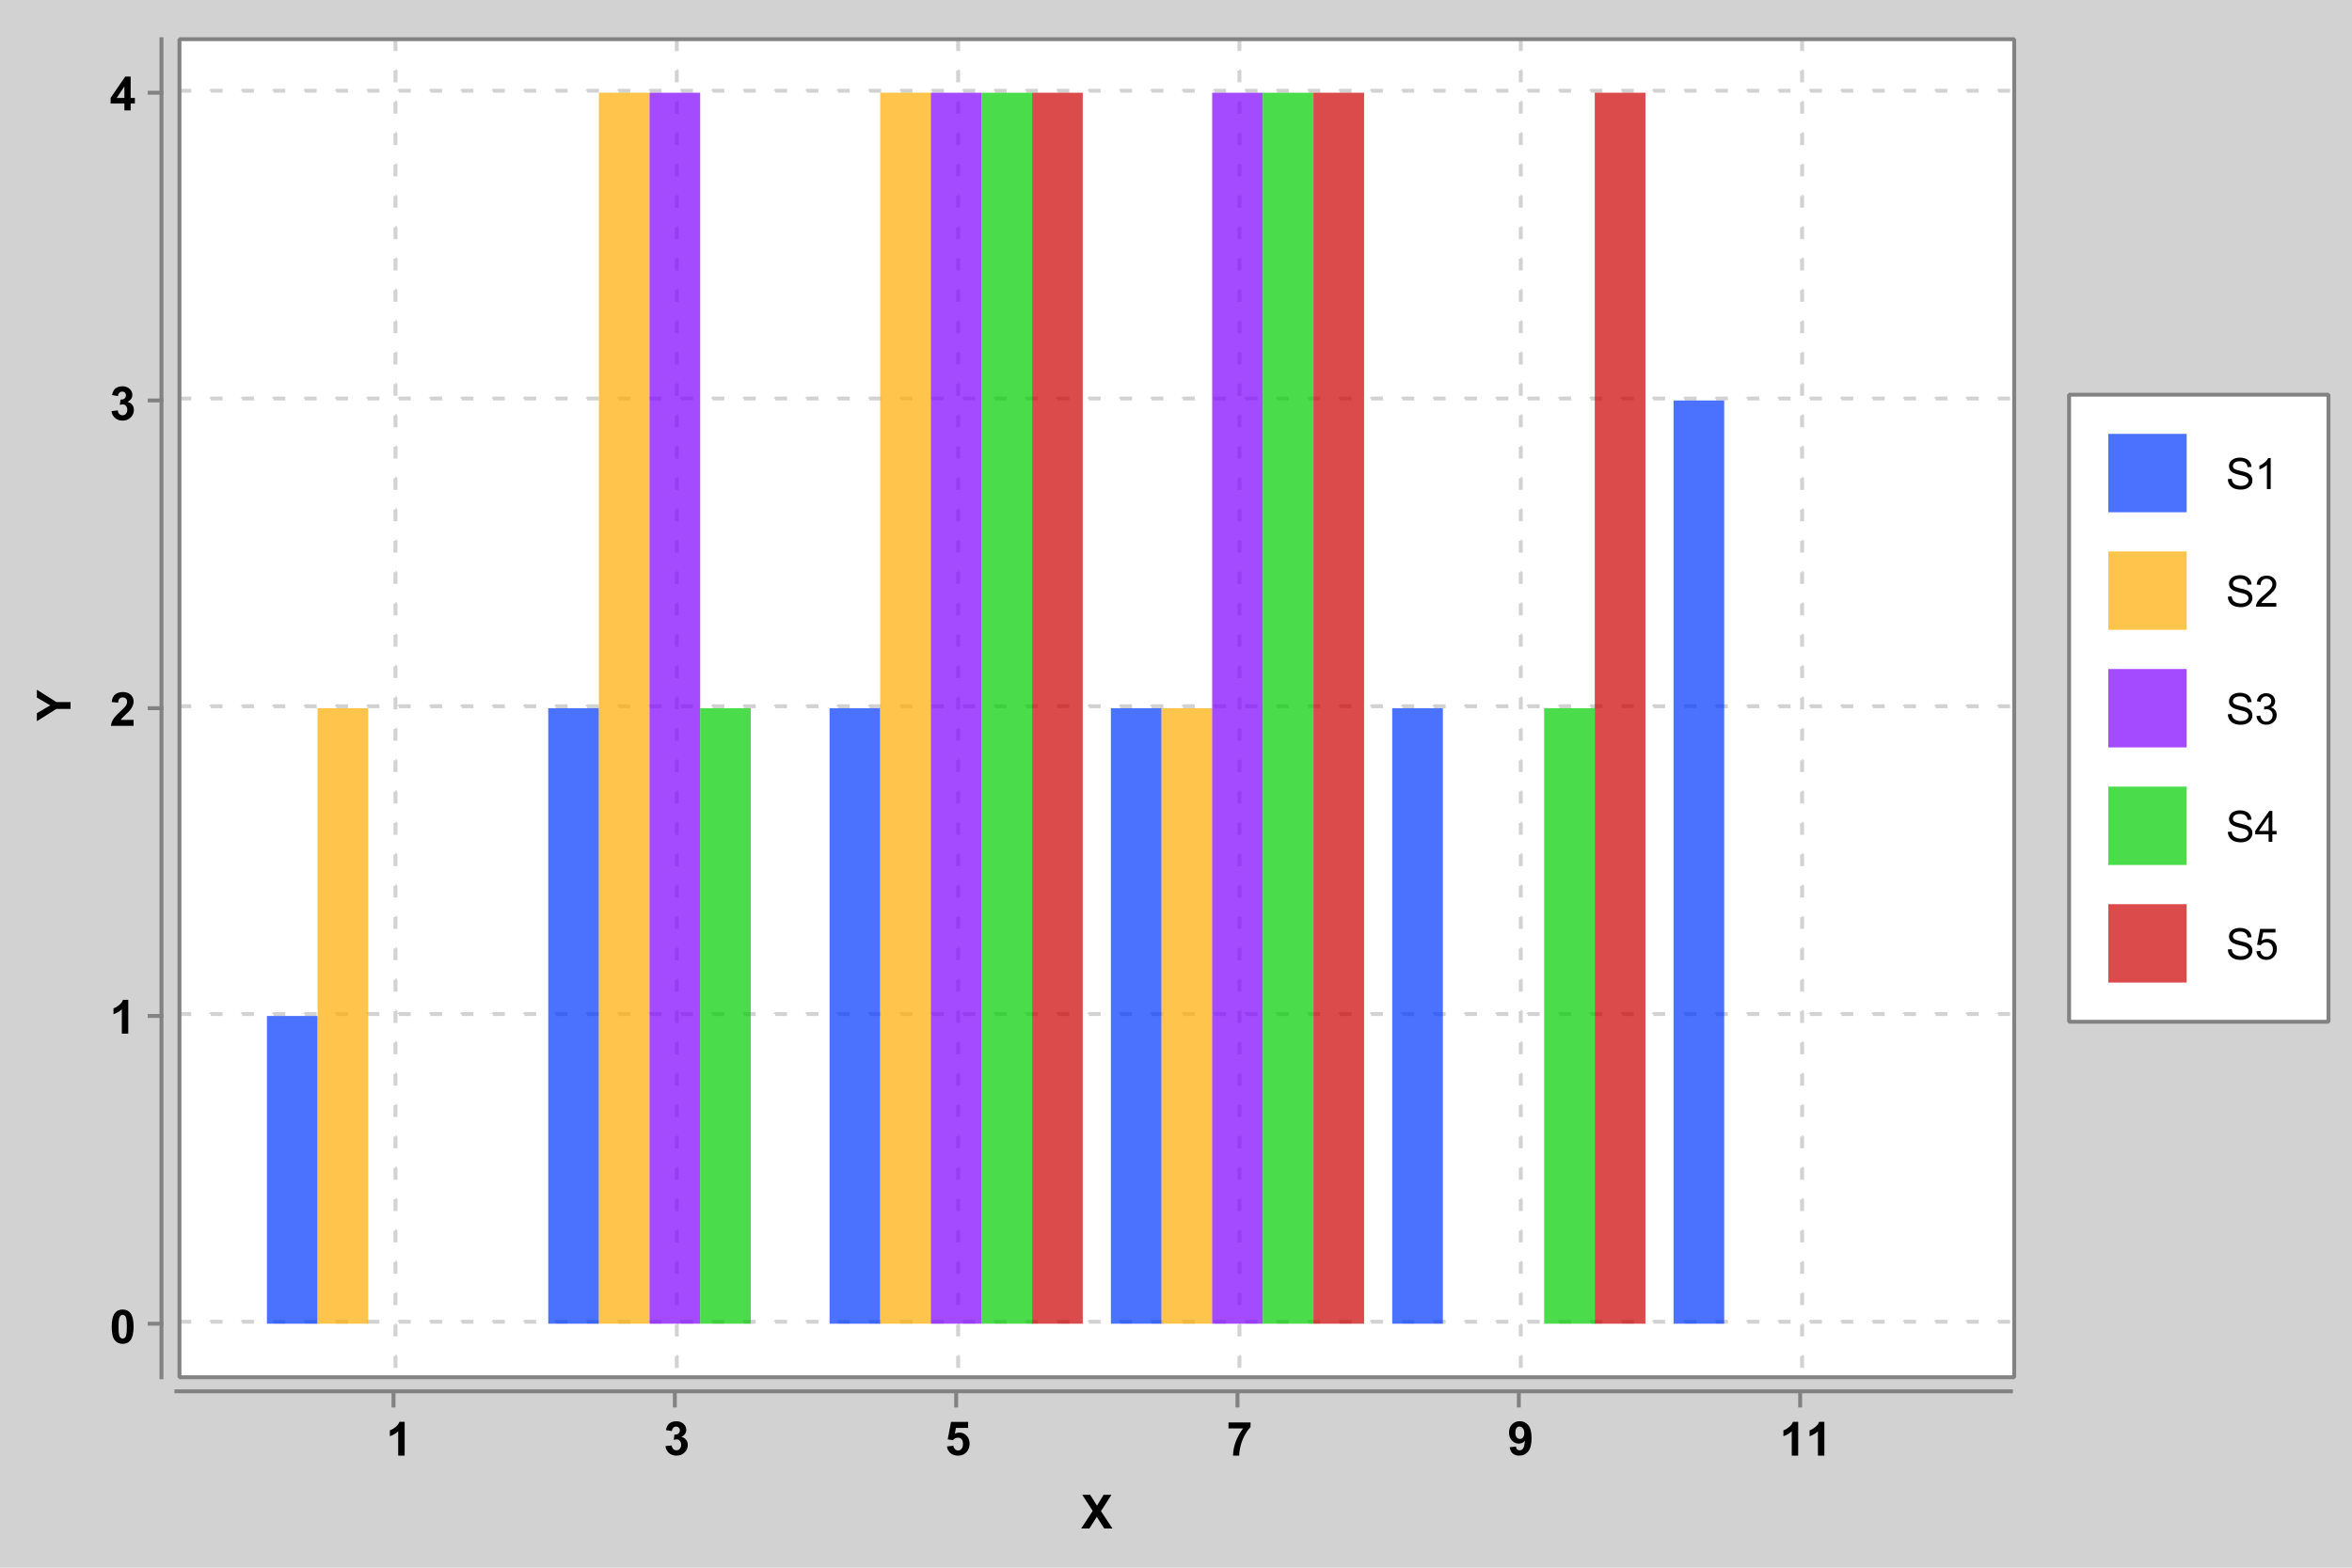 <?xml version="1.0" encoding="UTF-8" standalone="no"?>
<!DOCTYPE svg PUBLIC "-//W3C//DTD SVG 1.1//EN" "http://www.w3.org/Graphics/SVG/1.1/DTD/svg11.dtd">
<svg xmlns:xlink="http://www.w3.org/1999/xlink" height="400px" version="1.1" viewBox="0 0 600 400" width="600px" x="0px" y="0px" xmlns="http://www.w3.org/2000/svg">
  <defs>
    <clipPath id="clip806331840">
      <rect height="341.406" width="468.047" x="45.781" y="10"/>
    </clipPath>
  </defs>
  <rect height="400" style="fill:rgb(210,210,210);stroke:none;" width="600" x="0" y="0"/>
  <g transform="translate(18 184)">
    <path d="M-0,-3.125 L-3.609,-3.125 L-8.594,0.016 L-8.594,-2.016 L-5.188,-4.031 L-8.594,-6.016 L-8.594,-8.016 L-3.609,-4.859 L-0.0,-4.859 L-0.0,-3.125 Z" style="fill:rgb(0,0,0);stroke:none;"/>
  </g>
  <g transform="translate(28 28.156)">
    <path d="M3.734,-0 L3.734,-1.734 L0.219,-1.734 L0.219,-3.172 L3.953,-8.625 L5.328,-8.625 L5.328,-3.172 L6.406,-3.172 L6.406,-1.734 L5.328,-1.734 L5.328,-0 L3.734,-0 Z M3.734,-3.172 L3.734,-6.109 L1.766,-3.172 L3.734,-3.172 Z" style="fill:rgb(0,0,0);stroke:none;"/>
  </g>
  <g transform="translate(28 185.203)">
    <path d="M6.078,-1.531 L6.078,-0 L0.297,-0 Q0.391,-0.875 0.859,-1.641 Q1.328,-2.422 2.719,-3.703 Q3.828,-4.734 4.078,-5.109 Q4.422,-5.625 4.422,-6.125 Q4.422,-6.672 4.125,-6.969 Q3.828,-7.266 3.312,-7.266 Q2.797,-7.266 2.484,-6.953 Q2.188,-6.641 2.141,-5.922 L0.5,-6.078 Q0.641,-7.438 1.406,-8.031 Q2.188,-8.625 3.344,-8.625 Q4.625,-8.625 5.344,-7.938 Q6.078,-7.25 6.078,-6.234 Q6.078,-5.656 5.859,-5.125 Q5.656,-4.609 5.203,-4.031 Q4.906,-3.656 4.125,-2.938 Q3.344,-2.219 3.141,-1.984 Q2.938,-1.75 2.797,-1.531 L6.078,-1.531 Z" style="fill:rgb(0,0,0);stroke:none;"/>
  </g>
  <g transform="translate(28 263.727)">
    <path d="M4.719,-0 L3.078,-0 L3.078,-6.203 Q2.172,-5.359 0.953,-4.953 L0.953,-6.453 Q1.594,-6.656 2.344,-7.25 Q3.109,-7.844 3.391,-8.625 L4.719,-8.625 L4.719,-0 Z" style="fill:rgb(0,0,0);stroke:none;"/>
  </g>
  <g transform="translate(28 342.75)">
    <path d="M3.297,-8.625 Q4.547,-8.625 5.25,-7.734 Q6.078,-6.688 6.078,-4.234 Q6.078,-1.797 5.234,-0.734 Q4.547,0.141 3.297,0.141 Q2.047,0.141 1.266,-0.812 Q0.5,-1.781 0.5,-4.25 Q0.5,-6.688 1.344,-7.75 Q2.047,-8.625 3.297,-8.625 Z M3.297,-7.266 Q3,-7.266 2.766,-7.062 Q2.531,-6.875 2.391,-6.391 Q2.234,-5.75 2.234,-4.234 Q2.234,-2.719 2.375,-2.156 Q2.531,-1.594 2.766,-1.406 Q3,-1.219 3.297,-1.219 Q3.594,-1.219 3.828,-1.406 Q4.062,-1.594 4.188,-2.094 Q4.359,-2.719 4.359,-4.234 Q4.359,-5.75 4.203,-6.312 Q4.062,-6.875 3.828,-7.062 Q3.594,-7.266 3.297,-7.266 Z" style="fill:rgb(0,0,0);stroke:none;"/>
  </g>
  <g transform="translate(28 107.18)">
    <path d="M0.453,-2.281 L2.047,-2.469 Q2.125,-1.859 2.453,-1.531 Q2.797,-1.219 3.266,-1.219 Q3.781,-1.219 4.125,-1.609 Q4.469,-2 4.469,-2.656 Q4.469,-3.266 4.125,-3.625 Q3.797,-4 3.328,-4 Q3,-4 2.562,-3.875 L2.75,-5.219 Q3.422,-5.203 3.766,-5.5 Q4.125,-5.812 4.125,-6.328 Q4.125,-6.75 3.859,-7 Q3.609,-7.266 3.172,-7.266 Q2.75,-7.266 2.453,-6.969 Q2.156,-6.688 2.094,-6.125 L0.578,-6.375 Q0.734,-7.156 1.047,-7.625 Q1.375,-8.094 1.938,-8.359 Q2.516,-8.625 3.219,-8.625 Q4.438,-8.625 5.172,-7.859 Q5.766,-7.219 5.766,-6.422 Q5.766,-5.297 4.531,-4.625 Q5.281,-4.453 5.719,-3.906 Q6.156,-3.359 6.156,-2.578 Q6.156,-1.453 5.328,-0.656 Q4.5,0.141 3.281,0.141 Q2.109,0.141 1.344,-0.531 Q0.578,-1.203 0.453,-2.281 Z" style="fill:rgb(0,0,0);stroke:none;"/>
  </g>
  <g>
    <line style="fill:none;stroke:rgb(130,130,130);stroke-miterlimit:10;stroke-linecap:square;" x1="38.188" x2="41.188" y1="337.75" y2="337.75"/>
    <line style="fill:none;stroke:rgb(130,130,130);stroke-miterlimit:10;stroke-linecap:square;" x1="38.188" x2="41.188" y1="259.227" y2="259.227"/>
    <line style="fill:none;stroke:rgb(130,130,130);stroke-miterlimit:10;stroke-linecap:square;" x1="38.188" x2="41.188" y1="180.703" y2="180.703"/>
    <line style="fill:none;stroke:rgb(130,130,130);stroke-miterlimit:10;stroke-linecap:square;" x1="38.188" x2="41.188" y1="102.18" y2="102.18"/>
    <line style="fill:none;stroke:rgb(130,130,130);stroke-miterlimit:10;stroke-linecap:square;" x1="38.188" x2="41.188" y1="23.656" y2="23.656"/>
    <line style="fill:none;stroke:rgb(130,130,130);stroke-miterlimit:10;stroke-linecap:square;" x1="41.188" x2="41.188" y1="10" y2="351.406"/>
  </g>
  <g transform="translate(275.812 390)">
    <path d="M0,-0 L2.938,-4.484 L0.281,-8.594 L2.297,-8.594 L4.031,-5.828 L5.719,-8.594 L7.719,-8.594 L5.047,-4.422 L7.984,-0 L5.891,-0 L3.984,-2.969 L2.078,-0 L0.0,-0 Z" style="fill:rgb(0,0,0);stroke:none;"/>
  </g>
  <g transform="translate(98.504 371.406)">
    <path d="M4.719,-0 L3.078,-0 L3.078,-6.203 Q2.172,-5.359 0.953,-4.953 L0.953,-6.453 Q1.594,-6.656 2.344,-7.25 Q3.109,-7.844 3.391,-8.625 L4.719,-8.625 L4.719,-0 Z" style="fill:rgb(0,0,0);stroke:none;"/>
  </g>
  <g transform="translate(169.302 371.266)">
    <path d="M0.453,-2.281 L2.047,-2.469 Q2.125,-1.859 2.453,-1.531 Q2.797,-1.219 3.266,-1.219 Q3.781,-1.219 4.125,-1.609 Q4.469,-2 4.469,-2.656 Q4.469,-3.266 4.125,-3.625 Q3.797,-4 3.328,-4 Q3,-4 2.562,-3.875 L2.75,-5.219 Q3.422,-5.203 3.766,-5.5 Q4.125,-5.812 4.125,-6.328 Q4.125,-6.75 3.859,-7 Q3.609,-7.266 3.172,-7.266 Q2.75,-7.266 2.453,-6.969 Q2.156,-6.688 2.094,-6.125 L0.578,-6.375 Q0.734,-7.156 1.047,-7.625 Q1.375,-8.094 1.938,-8.359 Q2.516,-8.625 3.219,-8.625 Q4.438,-8.625 5.172,-7.859 Q5.766,-7.219 5.766,-6.422 Q5.766,-5.297 4.531,-4.625 Q5.281,-4.453 5.719,-3.906 Q6.156,-3.359 6.156,-2.578 Q6.156,-1.453 5.328,-0.656 Q4.5,0.141 3.281,0.141 Q2.109,0.141 1.344,-0.531 Q0.578,-1.203 0.453,-2.281 Z" style="fill:rgb(0,0,0);stroke:none;"/>
  </g>
  <g transform="translate(241.03 371.266)">
    <path d="M0.531,-2.203 L2.172,-2.375 Q2.25,-1.828 2.594,-1.5 Q2.938,-1.172 3.391,-1.172 Q3.906,-1.172 4.266,-1.594 Q4.625,-2.016 4.625,-2.859 Q4.625,-3.641 4.266,-4.031 Q3.906,-4.438 3.344,-4.438 Q2.625,-4.438 2.062,-3.812 L0.734,-4 L1.578,-8.469 L5.938,-8.469 L5.938,-6.938 L2.828,-6.938 L2.562,-5.469 Q3.125,-5.75 3.688,-5.75 Q4.781,-5.75 5.547,-4.953 Q6.312,-4.156 6.312,-2.891 Q6.312,-1.828 5.703,-0.984 Q4.859,0.141 3.375,0.141 Q2.188,0.141 1.438,-0.484 Q0.688,-1.125 0.531,-2.203 Z" style="fill:rgb(0,0,0);stroke:none;"/>
  </g>
  <g transform="translate(312.876 371.406)">
    <path d="M0.516,-6.938 L0.516,-8.469 L6.141,-8.469 L6.141,-7.281 Q5.438,-6.594 4.719,-5.312 Q4,-4.031 3.625,-2.578 Q3.25,-1.141 3.25,-0 L1.672,-0 Q1.703,-1.781 2.391,-3.625 Q3.094,-5.484 4.25,-6.938 L0.516,-6.938 Z" style="fill:rgb(0,0,0);stroke:none;"/>
  </g>
  <g transform="translate(384.58 371.25)">
    <path d="M0.547,-1.984 L2.141,-2.156 Q2.203,-1.672 2.438,-1.438 Q2.688,-1.203 3.094,-1.203 Q3.609,-1.203 3.953,-1.672 Q4.312,-2.141 4.422,-3.625 Q3.797,-2.906 2.859,-2.906 Q1.859,-2.906 1.109,-3.688 Q0.375,-4.469 0.375,-5.719 Q0.375,-7.031 1.156,-7.828 Q1.938,-8.625 3.141,-8.625 Q4.438,-8.625 5.281,-7.609 Q6.125,-6.609 6.125,-4.297 Q6.125,-1.938 5.25,-0.891 Q4.375,0.156 2.969,0.156 Q1.969,0.156 1.344,-0.375 Q0.719,-0.922 0.547,-1.984 Z M4.266,-5.578 Q4.266,-6.375 3.906,-6.812 Q3.547,-7.266 3.062,-7.266 Q2.609,-7.266 2.297,-6.906 Q2,-6.547 2,-5.719 Q2,-4.891 2.328,-4.5 Q2.656,-4.109 3.141,-4.109 Q3.625,-4.109 3.938,-4.484 Q4.266,-4.859 4.266,-5.578 Z" style="fill:rgb(0,0,0);stroke:none;"/>
  </g>
  <g transform="translate(454.003 371.406)">
    <path d="M4.719,-0 L3.078,-0 L3.078,-6.203 Q2.172,-5.359 0.953,-4.953 L0.953,-6.453 Q1.594,-6.656 2.344,-7.25 Q3.109,-7.844 3.391,-8.625 L4.719,-8.625 L4.719,-0 Z M11.393,0 L9.752,0 L9.752,-6.203 Q8.846,-5.359 7.627,-4.953 L7.627,-6.453 Q8.268,-6.656 9.018,-7.25 Q9.783,-7.844 10.064,-8.625 L11.393,-8.625 L11.393,0 Z" style="fill:rgb(0,0,0);stroke:none;"/>
  </g>
  <g>
    <line style="fill:none;stroke:rgb(130,130,130);stroke-miterlimit:10;stroke-linecap:square;" x1="100.387" x2="100.387" y1="358.625" y2="355.625"/>
    <line style="fill:none;stroke:rgb(130,130,130);stroke-miterlimit:10;stroke-linecap:square;" x1="172.154" x2="172.154" y1="358.625" y2="355.625"/>
    <line style="fill:none;stroke:rgb(130,130,130);stroke-miterlimit:10;stroke-linecap:square;" x1="243.921" x2="243.921" y1="358.625" y2="355.625"/>
    <line style="fill:none;stroke:rgb(130,130,130);stroke-miterlimit:10;stroke-linecap:square;" x1="315.688" x2="315.688" y1="358.625" y2="355.625"/>
    <line style="fill:none;stroke:rgb(130,130,130);stroke-miterlimit:10;stroke-linecap:square;" x1="387.455" x2="387.455" y1="358.625" y2="355.625"/>
    <line style="fill:none;stroke:rgb(130,130,130);stroke-miterlimit:10;stroke-linecap:square;" x1="459.223" x2="459.223" y1="358.625" y2="355.625"/>
    <line style="fill:none;stroke:rgb(130,130,130);stroke-miterlimit:10;stroke-linecap:square;" x1="45" x2="513" y1="355" y2="355"/>
    <rect height="341.406" style="fill:rgb(255,255,255);stroke:none;" width="468.047" x="45.781" y="10"/>
    <path d="M53.781,337.25 L53.781,337.25 L56.781,337.25 L56.781,338.25 L53.781,338.25 Z M61.781,337.25 L61.781,337.25 L64.781,337.25 L64.781,338.25 L61.781,338.25 Z M69.781,337.25 L69.781,337.25 L72.781,337.25 L72.781,338.25 L69.781,338.25 Z M77.781,337.25 L77.781,337.25 L80.781,337.25 L80.781,338.25 L77.781,338.25 Z M85.781,337.25 L85.781,337.25 L88.781,337.25 L88.781,338.25 L85.781,338.25 Z M93.781,337.25 L93.781,337.25 L96.781,337.25 L96.781,338.25 L93.781,338.25 Z M101.781,337.25 L101.781,337.25 L104.781,337.25 L104.781,338.25 L101.781,338.25 Z M109.781,337.25 L109.781,337.25 L112.781,337.25 L112.781,338.25 L109.781,338.25 Z M117.781,337.25 L117.781,337.25 L120.781,337.25 L120.781,338.25 L117.781,338.25 Z M125.781,337.25 L125.781,337.25 L128.781,337.25 L128.781,338.25 L125.781,338.25 Z M133.781,337.25 L133.781,337.25 L136.781,337.25 L136.781,338.25 L133.781,338.25 Z M141.781,337.25 L141.781,337.25 L144.781,337.25 L144.781,338.25 L141.781,338.25 Z M149.781,337.25 L149.781,337.25 L152.781,337.25 L152.781,338.25 L149.781,338.25 Z M157.781,337.25 L157.781,337.25 L160.781,337.25 L160.781,338.25 L157.781,338.25 Z M165.781,337.25 L165.781,337.25 L168.781,337.25 L168.781,338.25 L165.781,338.25 Z M173.781,337.25 L173.781,337.25 L176.781,337.25 L176.781,338.25 L173.781,338.25 Z M181.781,337.25 L181.781,337.25 L184.781,337.25 L184.781,338.25 L181.781,338.25 Z M189.781,337.25 L189.781,337.25 L192.781,337.25 L192.781,338.25 L189.781,338.25 Z M197.781,337.25 L197.781,337.25 L200.781,337.25 L200.781,338.25 L197.781,338.25 Z M205.781,337.25 L205.781,337.25 L208.781,337.25 L208.781,338.25 L205.781,338.25 Z M213.781,337.25 L213.781,337.25 L216.781,337.25 L216.781,338.25 L213.781,338.25 Z M221.781,337.25 L221.781,337.25 L224.781,337.25 L224.781,338.25 L221.781,338.25 Z M229.781,337.25 L229.781,337.25 L232.781,337.25 L232.781,338.25 L229.781,338.25 Z M237.781,337.25 L237.781,337.25 L240.781,337.25 L240.781,338.25 L237.781,338.25 Z M245.781,337.25 L245.781,337.25 L248.781,337.25 L248.781,338.25 L245.781,338.25 Z M253.781,337.25 L253.781,337.25 L256.781,337.25 L256.781,338.25 L253.781,338.25 Z M261.781,337.25 L261.781,337.25 L264.781,337.25 L264.781,338.25 L261.781,338.25 Z M269.781,337.25 L269.781,337.25 L272.781,337.25 L272.781,338.25 L269.781,338.25 Z M277.781,337.25 L277.781,337.25 L280.781,337.25 L280.781,338.25 L277.781,338.25 Z M285.781,337.25 L285.781,337.25 L288.781,337.25 L288.781,338.25 L285.781,338.25 Z M293.781,337.25 L293.781,337.25 L296.781,337.25 L296.781,338.25 L293.781,338.25 Z M301.781,337.25 L301.781,337.25 L304.781,337.25 L304.781,338.25 L301.781,338.25 Z M309.781,337.25 L309.781,337.25 L312.781,337.25 L312.781,338.25 L309.781,338.25 Z M317.781,337.25 L317.781,337.25 L320.781,337.25 L320.781,338.25 L317.781,338.25 Z M325.781,337.25 L325.781,337.25 L328.781,337.25 L328.781,338.25 L325.781,338.25 Z M333.781,337.25 L333.781,337.25 L336.781,337.25 L336.781,338.25 L333.781,338.25 Z M341.781,337.25 L341.781,337.25 L344.781,337.25 L344.781,338.25 L341.781,338.25 Z M349.781,337.25 L349.781,337.25 L352.781,337.25 L352.781,338.25 L349.781,338.25 Z M357.781,337.25 L357.781,337.25 L360.781,337.25 L360.781,338.25 L357.781,338.25 Z M365.781,337.25 L365.781,337.25 L368.781,337.25 L368.781,338.25 L365.781,338.25 Z M373.781,337.25 L373.781,337.25 L376.781,337.25 L376.781,338.25 L373.781,338.25 Z M381.781,337.25 L381.781,337.25 L384.781,337.25 L384.781,338.25 L381.781,338.25 Z M389.781,337.25 L389.781,337.25 L392.781,337.25 L392.781,338.25 L389.781,338.25 Z M397.781,337.25 L397.781,337.25 L400.781,337.25 L400.781,338.25 L397.781,338.25 Z M405.781,337.25 L405.781,337.25 L408.781,337.25 L408.781,338.25 L405.781,338.25 Z M413.781,337.25 L413.781,337.25 L416.781,337.25 L416.781,338.25 L413.781,338.25 Z M421.781,337.25 L421.781,337.25 L424.781,337.25 L424.781,338.25 L421.781,338.25 Z M429.781,337.25 L429.781,337.25 L432.781,337.25 L432.781,338.25 L429.781,338.25 Z M437.781,337.25 L437.781,337.25 L440.781,337.25 L440.781,338.25 L437.781,338.25 Z M445.781,337.25 L445.781,337.25 L448.781,337.25 L448.781,338.25 L445.781,338.25 Z M453.781,337.25 L453.781,337.25 L456.781,337.25 L456.781,338.25 L453.781,338.25 Z M461.781,337.25 L461.781,337.25 L464.781,337.25 L464.781,338.25 L461.781,338.25 Z M469.781,337.25 L469.781,337.25 L472.781,337.25 L472.781,338.25 L469.781,338.25 Z M477.781,337.25 L477.781,337.25 L480.781,337.25 L480.781,338.25 L477.781,338.25 Z M485.781,337.25 L485.781,337.25 L488.781,337.25 L488.781,338.25 L485.781,338.25 Z M493.781,337.25 L493.781,337.25 L496.781,337.25 L496.781,338.25 L493.781,338.25 Z M501.781,337.25 L501.781,337.25 L504.781,337.25 L504.781,338.25 L501.781,338.25 Z M509.781,337.25 L509.781,337.25 L512.781,337.25 L512.781,338.25 L509.781,338.25 Z M45.781,337.25 L45.781,337.25 L48.781,337.25 L48.781,338.25 L45.781,338.25 Z" style="fill:none;stroke:rgb(210,210,210);stroke-miterlimit:10;stroke-linejoin:bevel;stroke-dasharray:3,5;"/>
    <path d="M53.781,258.727 L53.781,258.727 L56.781,258.727 L56.781,259.727 L53.781,259.727 Z M61.781,258.727 L61.781,258.727 L64.781,258.727 L64.781,259.727 L61.781,259.727 Z M69.781,258.727 L69.781,258.727 L72.781,258.727 L72.781,259.727 L69.781,259.727 Z M77.781,258.727 L77.781,258.727 L80.781,258.727 L80.781,259.727 L77.781,259.727 Z M85.781,258.727 L85.781,258.727 L88.781,258.727 L88.781,259.727 L85.781,259.727 Z M93.781,258.727 L93.781,258.727 L96.781,258.727 L96.781,259.727 L93.781,259.727 Z M101.781,258.727 L101.781,258.727 L104.781,258.727 L104.781,259.727 L101.781,259.727 Z M109.781,258.727 L109.781,258.727 L112.781,258.727 L112.781,259.727 L109.781,259.727 Z M117.781,258.727 L117.781,258.727 L120.781,258.727 L120.781,259.727 L117.781,259.727 Z M125.781,258.727 L125.781,258.727 L128.781,258.727 L128.781,259.727 L125.781,259.727 Z M133.781,258.727 L133.781,258.727 L136.781,258.727 L136.781,259.727 L133.781,259.727 Z M141.781,258.727 L141.781,258.727 L144.781,258.727 L144.781,259.727 L141.781,259.727 Z M149.781,258.727 L149.781,258.727 L152.781,258.727 L152.781,259.727 L149.781,259.727 Z M157.781,258.727 L157.781,258.727 L160.781,258.727 L160.781,259.727 L157.781,259.727 Z M165.781,258.727 L165.781,258.727 L168.781,258.727 L168.781,259.727 L165.781,259.727 Z M173.781,258.727 L173.781,258.727 L176.781,258.727 L176.781,259.727 L173.781,259.727 Z M181.781,258.727 L181.781,258.727 L184.781,258.727 L184.781,259.727 L181.781,259.727 Z M189.781,258.727 L189.781,258.727 L192.781,258.727 L192.781,259.727 L189.781,259.727 Z M197.781,258.727 L197.781,258.727 L200.781,258.727 L200.781,259.727 L197.781,259.727 Z M205.781,258.727 L205.781,258.727 L208.781,258.727 L208.781,259.727 L205.781,259.727 Z M213.781,258.727 L213.781,258.727 L216.781,258.727 L216.781,259.727 L213.781,259.727 Z M221.781,258.727 L221.781,258.727 L224.781,258.727 L224.781,259.727 L221.781,259.727 Z M229.781,258.727 L229.781,258.727 L232.781,258.727 L232.781,259.727 L229.781,259.727 Z M237.781,258.727 L237.781,258.727 L240.781,258.727 L240.781,259.727 L237.781,259.727 Z M245.781,258.727 L245.781,258.727 L248.781,258.727 L248.781,259.727 L245.781,259.727 Z M253.781,258.727 L253.781,258.727 L256.781,258.727 L256.781,259.727 L253.781,259.727 Z M261.781,258.727 L261.781,258.727 L264.781,258.727 L264.781,259.727 L261.781,259.727 Z M269.781,258.727 L269.781,258.727 L272.781,258.727 L272.781,259.727 L269.781,259.727 Z M277.781,258.727 L277.781,258.727 L280.781,258.727 L280.781,259.727 L277.781,259.727 Z M285.781,258.727 L285.781,258.727 L288.781,258.727 L288.781,259.727 L285.781,259.727 Z M293.781,258.727 L293.781,258.727 L296.781,258.727 L296.781,259.727 L293.781,259.727 Z M301.781,258.727 L301.781,258.727 L304.781,258.727 L304.781,259.727 L301.781,259.727 Z M309.781,258.727 L309.781,258.727 L312.781,258.727 L312.781,259.727 L309.781,259.727 Z M317.781,258.727 L317.781,258.727 L320.781,258.727 L320.781,259.727 L317.781,259.727 Z M325.781,258.727 L325.781,258.727 L328.781,258.727 L328.781,259.727 L325.781,259.727 Z M333.781,258.727 L333.781,258.727 L336.781,258.727 L336.781,259.727 L333.781,259.727 Z M341.781,258.727 L341.781,258.727 L344.781,258.727 L344.781,259.727 L341.781,259.727 Z M349.781,258.727 L349.781,258.727 L352.781,258.727 L352.781,259.727 L349.781,259.727 Z M357.781,258.727 L357.781,258.727 L360.781,258.727 L360.781,259.727 L357.781,259.727 Z M365.781,258.727 L365.781,258.727 L368.781,258.727 L368.781,259.727 L365.781,259.727 Z M373.781,258.727 L373.781,258.727 L376.781,258.727 L376.781,259.727 L373.781,259.727 Z M381.781,258.727 L381.781,258.727 L384.781,258.727 L384.781,259.727 L381.781,259.727 Z M389.781,258.727 L389.781,258.727 L392.781,258.727 L392.781,259.727 L389.781,259.727 Z M397.781,258.727 L397.781,258.727 L400.781,258.727 L400.781,259.727 L397.781,259.727 Z M405.781,258.727 L405.781,258.727 L408.781,258.727 L408.781,259.727 L405.781,259.727 Z M413.781,258.727 L413.781,258.727 L416.781,258.727 L416.781,259.727 L413.781,259.727 Z M421.781,258.727 L421.781,258.727 L424.781,258.727 L424.781,259.727 L421.781,259.727 Z M429.781,258.727 L429.781,258.727 L432.781,258.727 L432.781,259.727 L429.781,259.727 Z M437.781,258.727 L437.781,258.727 L440.781,258.727 L440.781,259.727 L437.781,259.727 Z M445.781,258.727 L445.781,258.727 L448.781,258.727 L448.781,259.727 L445.781,259.727 Z M453.781,258.727 L453.781,258.727 L456.781,258.727 L456.781,259.727 L453.781,259.727 Z M461.781,258.727 L461.781,258.727 L464.781,258.727 L464.781,259.727 L461.781,259.727 Z M469.781,258.727 L469.781,258.727 L472.781,258.727 L472.781,259.727 L469.781,259.727 Z M477.781,258.727 L477.781,258.727 L480.781,258.727 L480.781,259.727 L477.781,259.727 Z M485.781,258.727 L485.781,258.727 L488.781,258.727 L488.781,259.727 L485.781,259.727 Z M493.781,258.727 L493.781,258.727 L496.781,258.727 L496.781,259.727 L493.781,259.727 Z M501.781,258.727 L501.781,258.727 L504.781,258.727 L504.781,259.727 L501.781,259.727 Z M509.781,258.727 L509.781,258.727 L512.781,258.727 L512.781,259.727 L509.781,259.727 Z M45.781,258.727 L45.781,258.727 L48.781,258.727 L48.781,259.727 L45.781,259.727 Z" style="fill:none;stroke:rgb(210,210,210);stroke-miterlimit:10;stroke-linejoin:bevel;stroke-dasharray:3,5;"/>
    <path d="M53.781,180.203 L53.781,180.203 L56.781,180.203 L56.781,181.203 L53.781,181.203 Z M61.781,180.203 L61.781,180.203 L64.781,180.203 L64.781,181.203 L61.781,181.203 Z M69.781,180.203 L69.781,180.203 L72.781,180.203 L72.781,181.203 L69.781,181.203 Z M77.781,180.203 L77.781,180.203 L80.781,180.203 L80.781,181.203 L77.781,181.203 Z M85.781,180.203 L85.781,180.203 L88.781,180.203 L88.781,181.203 L85.781,181.203 Z M93.781,180.203 L93.781,180.203 L96.781,180.203 L96.781,181.203 L93.781,181.203 Z M101.781,180.203 L101.781,180.203 L104.781,180.203 L104.781,181.203 L101.781,181.203 Z M109.781,180.203 L109.781,180.203 L112.781,180.203 L112.781,181.203 L109.781,181.203 Z M117.781,180.203 L117.781,180.203 L120.781,180.203 L120.781,181.203 L117.781,181.203 Z M125.781,180.203 L125.781,180.203 L128.781,180.203 L128.781,181.203 L125.781,181.203 Z M133.781,180.203 L133.781,180.203 L136.781,180.203 L136.781,181.203 L133.781,181.203 Z M141.781,180.203 L141.781,180.203 L144.781,180.203 L144.781,181.203 L141.781,181.203 Z M149.781,180.203 L149.781,180.203 L152.781,180.203 L152.781,181.203 L149.781,181.203 Z M157.781,180.203 L157.781,180.203 L160.781,180.203 L160.781,181.203 L157.781,181.203 Z M165.781,180.203 L165.781,180.203 L168.781,180.203 L168.781,181.203 L165.781,181.203 Z M173.781,180.203 L173.781,180.203 L176.781,180.203 L176.781,181.203 L173.781,181.203 Z M181.781,180.203 L181.781,180.203 L184.781,180.203 L184.781,181.203 L181.781,181.203 Z M189.781,180.203 L189.781,180.203 L192.781,180.203 L192.781,181.203 L189.781,181.203 Z M197.781,180.203 L197.781,180.203 L200.781,180.203 L200.781,181.203 L197.781,181.203 Z M205.781,180.203 L205.781,180.203 L208.781,180.203 L208.781,181.203 L205.781,181.203 Z M213.781,180.203 L213.781,180.203 L216.781,180.203 L216.781,181.203 L213.781,181.203 Z M221.781,180.203 L221.781,180.203 L224.781,180.203 L224.781,181.203 L221.781,181.203 Z M229.781,180.203 L229.781,180.203 L232.781,180.203 L232.781,181.203 L229.781,181.203 Z M237.781,180.203 L237.781,180.203 L240.781,180.203 L240.781,181.203 L237.781,181.203 Z M245.781,180.203 L245.781,180.203 L248.781,180.203 L248.781,181.203 L245.781,181.203 Z M253.781,180.203 L253.781,180.203 L256.781,180.203 L256.781,181.203 L253.781,181.203 Z M261.781,180.203 L261.781,180.203 L264.781,180.203 L264.781,181.203 L261.781,181.203 Z M269.781,180.203 L269.781,180.203 L272.781,180.203 L272.781,181.203 L269.781,181.203 Z M277.781,180.203 L277.781,180.203 L280.781,180.203 L280.781,181.203 L277.781,181.203 Z M285.781,180.203 L285.781,180.203 L288.781,180.203 L288.781,181.203 L285.781,181.203 Z M293.781,180.203 L293.781,180.203 L296.781,180.203 L296.781,181.203 L293.781,181.203 Z M301.781,180.203 L301.781,180.203 L304.781,180.203 L304.781,181.203 L301.781,181.203 Z M309.781,180.203 L309.781,180.203 L312.781,180.203 L312.781,181.203 L309.781,181.203 Z M317.781,180.203 L317.781,180.203 L320.781,180.203 L320.781,181.203 L317.781,181.203 Z M325.781,180.203 L325.781,180.203 L328.781,180.203 L328.781,181.203 L325.781,181.203 Z M333.781,180.203 L333.781,180.203 L336.781,180.203 L336.781,181.203 L333.781,181.203 Z M341.781,180.203 L341.781,180.203 L344.781,180.203 L344.781,181.203 L341.781,181.203 Z M349.781,180.203 L349.781,180.203 L352.781,180.203 L352.781,181.203 L349.781,181.203 Z M357.781,180.203 L357.781,180.203 L360.781,180.203 L360.781,181.203 L357.781,181.203 Z M365.781,180.203 L365.781,180.203 L368.781,180.203 L368.781,181.203 L365.781,181.203 Z M373.781,180.203 L373.781,180.203 L376.781,180.203 L376.781,181.203 L373.781,181.203 Z M381.781,180.203 L381.781,180.203 L384.781,180.203 L384.781,181.203 L381.781,181.203 Z M389.781,180.203 L389.781,180.203 L392.781,180.203 L392.781,181.203 L389.781,181.203 Z M397.781,180.203 L397.781,180.203 L400.781,180.203 L400.781,181.203 L397.781,181.203 Z M405.781,180.203 L405.781,180.203 L408.781,180.203 L408.781,181.203 L405.781,181.203 Z M413.781,180.203 L413.781,180.203 L416.781,180.203 L416.781,181.203 L413.781,181.203 Z M421.781,180.203 L421.781,180.203 L424.781,180.203 L424.781,181.203 L421.781,181.203 Z M429.781,180.203 L429.781,180.203 L432.781,180.203 L432.781,181.203 L429.781,181.203 Z M437.781,180.203 L437.781,180.203 L440.781,180.203 L440.781,181.203 L437.781,181.203 Z M445.781,180.203 L445.781,180.203 L448.781,180.203 L448.781,181.203 L445.781,181.203 Z M453.781,180.203 L453.781,180.203 L456.781,180.203 L456.781,181.203 L453.781,181.203 Z M461.781,180.203 L461.781,180.203 L464.781,180.203 L464.781,181.203 L461.781,181.203 Z M469.781,180.203 L469.781,180.203 L472.781,180.203 L472.781,181.203 L469.781,181.203 Z M477.781,180.203 L477.781,180.203 L480.781,180.203 L480.781,181.203 L477.781,181.203 Z M485.781,180.203 L485.781,180.203 L488.781,180.203 L488.781,181.203 L485.781,181.203 Z M493.781,180.203 L493.781,180.203 L496.781,180.203 L496.781,181.203 L493.781,181.203 Z M501.781,180.203 L501.781,180.203 L504.781,180.203 L504.781,181.203 L501.781,181.203 Z M509.781,180.203 L509.781,180.203 L512.781,180.203 L512.781,181.203 L509.781,181.203 Z M45.781,180.203 L45.781,180.203 L48.781,180.203 L48.781,181.203 L45.781,181.203 Z" style="fill:none;stroke:rgb(210,210,210);stroke-miterlimit:10;stroke-linejoin:bevel;stroke-dasharray:3,5;"/>
    <path d="M53.781,101.68 L53.781,101.68 L56.781,101.68 L56.781,102.68 L53.781,102.68 Z M61.781,101.68 L61.781,101.68 L64.781,101.68 L64.781,102.68 L61.781,102.68 Z M69.781,101.68 L69.781,101.68 L72.781,101.68 L72.781,102.68 L69.781,102.68 Z M77.781,101.68 L77.781,101.68 L80.781,101.68 L80.781,102.68 L77.781,102.68 Z M85.781,101.68 L85.781,101.68 L88.781,101.68 L88.781,102.68 L85.781,102.68 Z M93.781,101.68 L93.781,101.68 L96.781,101.68 L96.781,102.68 L93.781,102.68 Z M101.781,101.68 L101.781,101.68 L104.781,101.68 L104.781,102.68 L101.781,102.68 Z M109.781,101.68 L109.781,101.68 L112.781,101.68 L112.781,102.68 L109.781,102.68 Z M117.781,101.68 L117.781,101.68 L120.781,101.68 L120.781,102.68 L117.781,102.68 Z M125.781,101.68 L125.781,101.68 L128.781,101.68 L128.781,102.68 L125.781,102.68 Z M133.781,101.68 L133.781,101.68 L136.781,101.68 L136.781,102.68 L133.781,102.68 Z M141.781,101.68 L141.781,101.68 L144.781,101.68 L144.781,102.68 L141.781,102.68 Z M149.781,101.68 L149.781,101.68 L152.781,101.68 L152.781,102.68 L149.781,102.68 Z M157.781,101.68 L157.781,101.68 L160.781,101.68 L160.781,102.68 L157.781,102.68 Z M165.781,101.68 L165.781,101.68 L168.781,101.68 L168.781,102.68 L165.781,102.68 Z M173.781,101.68 L173.781,101.68 L176.781,101.68 L176.781,102.68 L173.781,102.68 Z M181.781,101.68 L181.781,101.68 L184.781,101.68 L184.781,102.68 L181.781,102.68 Z M189.781,101.68 L189.781,101.68 L192.781,101.68 L192.781,102.68 L189.781,102.68 Z M197.781,101.68 L197.781,101.68 L200.781,101.68 L200.781,102.68 L197.781,102.68 Z M205.781,101.68 L205.781,101.68 L208.781,101.68 L208.781,102.68 L205.781,102.68 Z M213.781,101.68 L213.781,101.68 L216.781,101.68 L216.781,102.68 L213.781,102.68 Z M221.781,101.68 L221.781,101.68 L224.781,101.68 L224.781,102.68 L221.781,102.68 Z M229.781,101.68 L229.781,101.68 L232.781,101.68 L232.781,102.68 L229.781,102.68 Z M237.781,101.68 L237.781,101.68 L240.781,101.68 L240.781,102.68 L237.781,102.68 Z M245.781,101.68 L245.781,101.68 L248.781,101.68 L248.781,102.68 L245.781,102.68 Z M253.781,101.68 L253.781,101.68 L256.781,101.68 L256.781,102.68 L253.781,102.68 Z M261.781,101.68 L261.781,101.68 L264.781,101.68 L264.781,102.68 L261.781,102.68 Z M269.781,101.68 L269.781,101.68 L272.781,101.68 L272.781,102.68 L269.781,102.68 Z M277.781,101.68 L277.781,101.68 L280.781,101.68 L280.781,102.68 L277.781,102.68 Z M285.781,101.68 L285.781,101.68 L288.781,101.68 L288.781,102.68 L285.781,102.68 Z M293.781,101.68 L293.781,101.68 L296.781,101.68 L296.781,102.68 L293.781,102.68 Z M301.781,101.68 L301.781,101.68 L304.781,101.68 L304.781,102.68 L301.781,102.68 Z M309.781,101.68 L309.781,101.68 L312.781,101.68 L312.781,102.68 L309.781,102.68 Z M317.781,101.68 L317.781,101.68 L320.781,101.68 L320.781,102.68 L317.781,102.68 Z M325.781,101.68 L325.781,101.68 L328.781,101.68 L328.781,102.68 L325.781,102.68 Z M333.781,101.68 L333.781,101.68 L336.781,101.68 L336.781,102.68 L333.781,102.68 Z M341.781,101.68 L341.781,101.68 L344.781,101.68 L344.781,102.68 L341.781,102.68 Z M349.781,101.68 L349.781,101.68 L352.781,101.68 L352.781,102.68 L349.781,102.68 Z M357.781,101.68 L357.781,101.68 L360.781,101.68 L360.781,102.68 L357.781,102.68 Z M365.781,101.68 L365.781,101.68 L368.781,101.68 L368.781,102.68 L365.781,102.68 Z M373.781,101.68 L373.781,101.68 L376.781,101.68 L376.781,102.68 L373.781,102.68 Z M381.781,101.68 L381.781,101.68 L384.781,101.68 L384.781,102.68 L381.781,102.68 Z M389.781,101.68 L389.781,101.68 L392.781,101.68 L392.781,102.68 L389.781,102.68 Z M397.781,101.68 L397.781,101.68 L400.781,101.68 L400.781,102.68 L397.781,102.68 Z M405.781,101.68 L405.781,101.68 L408.781,101.68 L408.781,102.68 L405.781,102.68 Z M413.781,101.68 L413.781,101.68 L416.781,101.68 L416.781,102.68 L413.781,102.68 Z M421.781,101.68 L421.781,101.68 L424.781,101.68 L424.781,102.68 L421.781,102.68 Z M429.781,101.68 L429.781,101.68 L432.781,101.68 L432.781,102.68 L429.781,102.68 Z M437.781,101.68 L437.781,101.68 L440.781,101.68 L440.781,102.68 L437.781,102.68 Z M445.781,101.68 L445.781,101.68 L448.781,101.68 L448.781,102.68 L445.781,102.68 Z M453.781,101.68 L453.781,101.68 L456.781,101.68 L456.781,102.68 L453.781,102.68 Z M461.781,101.68 L461.781,101.68 L464.781,101.68 L464.781,102.68 L461.781,102.68 Z M469.781,101.68 L469.781,101.68 L472.781,101.68 L472.781,102.68 L469.781,102.68 Z M477.781,101.68 L477.781,101.68 L480.781,101.68 L480.781,102.68 L477.781,102.68 Z M485.781,101.68 L485.781,101.68 L488.781,101.68 L488.781,102.68 L485.781,102.68 Z M493.781,101.68 L493.781,101.68 L496.781,101.68 L496.781,102.68 L493.781,102.68 Z M501.781,101.68 L501.781,101.68 L504.781,101.68 L504.781,102.68 L501.781,102.68 Z M509.781,101.68 L509.781,101.68 L512.781,101.68 L512.781,102.68 L509.781,102.68 Z M45.781,101.68 L45.781,101.68 L48.781,101.68 L48.781,102.68 L45.781,102.68 Z" style="fill:none;stroke:rgb(210,210,210);stroke-miterlimit:10;stroke-linejoin:bevel;stroke-dasharray:3,5;"/>
    <path d="M53.781,23.156 L53.781,23.156 L56.781,23.156 L56.781,24.156 L53.781,24.156 Z M61.781,23.156 L61.781,23.156 L64.781,23.156 L64.781,24.156 L61.781,24.156 Z M69.781,23.156 L69.781,23.156 L72.781,23.156 L72.781,24.156 L69.781,24.156 Z M77.781,23.156 L77.781,23.156 L80.781,23.156 L80.781,24.156 L77.781,24.156 Z M85.781,23.156 L85.781,23.156 L88.781,23.156 L88.781,24.156 L85.781,24.156 Z M93.781,23.156 L93.781,23.156 L96.781,23.156 L96.781,24.156 L93.781,24.156 Z M101.781,23.156 L101.781,23.156 L104.781,23.156 L104.781,24.156 L101.781,24.156 Z M109.781,23.156 L109.781,23.156 L112.781,23.156 L112.781,24.156 L109.781,24.156 Z M117.781,23.156 L117.781,23.156 L120.781,23.156 L120.781,24.156 L117.781,24.156 Z M125.781,23.156 L125.781,23.156 L128.781,23.156 L128.781,24.156 L125.781,24.156 Z M133.781,23.156 L133.781,23.156 L136.781,23.156 L136.781,24.156 L133.781,24.156 Z M141.781,23.156 L141.781,23.156 L144.781,23.156 L144.781,24.156 L141.781,24.156 Z M149.781,23.156 L149.781,23.156 L152.781,23.156 L152.781,24.156 L149.781,24.156 Z M157.781,23.156 L157.781,23.156 L160.781,23.156 L160.781,24.156 L157.781,24.156 Z M165.781,23.156 L165.781,23.156 L168.781,23.156 L168.781,24.156 L165.781,24.156 Z M173.781,23.156 L173.781,23.156 L176.781,23.156 L176.781,24.156 L173.781,24.156 Z M181.781,23.156 L181.781,23.156 L184.781,23.156 L184.781,24.156 L181.781,24.156 Z M189.781,23.156 L189.781,23.156 L192.781,23.156 L192.781,24.156 L189.781,24.156 Z M197.781,23.156 L197.781,23.156 L200.781,23.156 L200.781,24.156 L197.781,24.156 Z M205.781,23.156 L205.781,23.156 L208.781,23.156 L208.781,24.156 L205.781,24.156 Z M213.781,23.156 L213.781,23.156 L216.781,23.156 L216.781,24.156 L213.781,24.156 Z M221.781,23.156 L221.781,23.156 L224.781,23.156 L224.781,24.156 L221.781,24.156 Z M229.781,23.156 L229.781,23.156 L232.781,23.156 L232.781,24.156 L229.781,24.156 Z M237.781,23.156 L237.781,23.156 L240.781,23.156 L240.781,24.156 L237.781,24.156 Z M245.781,23.156 L245.781,23.156 L248.781,23.156 L248.781,24.156 L245.781,24.156 Z M253.781,23.156 L253.781,23.156 L256.781,23.156 L256.781,24.156 L253.781,24.156 Z M261.781,23.156 L261.781,23.156 L264.781,23.156 L264.781,24.156 L261.781,24.156 Z M269.781,23.156 L269.781,23.156 L272.781,23.156 L272.781,24.156 L269.781,24.156 Z M277.781,23.156 L277.781,23.156 L280.781,23.156 L280.781,24.156 L277.781,24.156 Z M285.781,23.156 L285.781,23.156 L288.781,23.156 L288.781,24.156 L285.781,24.156 Z M293.781,23.156 L293.781,23.156 L296.781,23.156 L296.781,24.156 L293.781,24.156 Z M301.781,23.156 L301.781,23.156 L304.781,23.156 L304.781,24.156 L301.781,24.156 Z M309.781,23.156 L309.781,23.156 L312.781,23.156 L312.781,24.156 L309.781,24.156 Z M317.781,23.156 L317.781,23.156 L320.781,23.156 L320.781,24.156 L317.781,24.156 Z M325.781,23.156 L325.781,23.156 L328.781,23.156 L328.781,24.156 L325.781,24.156 Z M333.781,23.156 L333.781,23.156 L336.781,23.156 L336.781,24.156 L333.781,24.156 Z M341.781,23.156 L341.781,23.156 L344.781,23.156 L344.781,24.156 L341.781,24.156 Z M349.781,23.156 L349.781,23.156 L352.781,23.156 L352.781,24.156 L349.781,24.156 Z M357.781,23.156 L357.781,23.156 L360.781,23.156 L360.781,24.156 L357.781,24.156 Z M365.781,23.156 L365.781,23.156 L368.781,23.156 L368.781,24.156 L365.781,24.156 Z M373.781,23.156 L373.781,23.156 L376.781,23.156 L376.781,24.156 L373.781,24.156 Z M381.781,23.156 L381.781,23.156 L384.781,23.156 L384.781,24.156 L381.781,24.156 Z M389.781,23.156 L389.781,23.156 L392.781,23.156 L392.781,24.156 L389.781,24.156 Z M397.781,23.156 L397.781,23.156 L400.781,23.156 L400.781,24.156 L397.781,24.156 Z M405.781,23.156 L405.781,23.156 L408.781,23.156 L408.781,24.156 L405.781,24.156 Z M413.781,23.156 L413.781,23.156 L416.781,23.156 L416.781,24.156 L413.781,24.156 Z M421.781,23.156 L421.781,23.156 L424.781,23.156 L424.781,24.156 L421.781,24.156 Z M429.781,23.156 L429.781,23.156 L432.781,23.156 L432.781,24.156 L429.781,24.156 Z M437.781,23.156 L437.781,23.156 L440.781,23.156 L440.781,24.156 L437.781,24.156 Z M445.781,23.156 L445.781,23.156 L448.781,23.156 L448.781,24.156 L445.781,24.156 Z M453.781,23.156 L453.781,23.156 L456.781,23.156 L456.781,24.156 L453.781,24.156 Z M461.781,23.156 L461.781,23.156 L464.781,23.156 L464.781,24.156 L461.781,24.156 Z M469.781,23.156 L469.781,23.156 L472.781,23.156 L472.781,24.156 L469.781,24.156 Z M477.781,23.156 L477.781,23.156 L480.781,23.156 L480.781,24.156 L477.781,24.156 Z M485.781,23.156 L485.781,23.156 L488.781,23.156 L488.781,24.156 L485.781,24.156 Z M493.781,23.156 L493.781,23.156 L496.781,23.156 L496.781,24.156 L493.781,24.156 Z M501.781,23.156 L501.781,23.156 L504.781,23.156 L504.781,24.156 L501.781,24.156 Z M509.781,23.156 L509.781,23.156 L512.781,23.156 L512.781,24.156 L509.781,24.156 Z M45.781,23.156 L45.781,23.156 L48.781,23.156 L48.781,24.156 L45.781,24.156 Z" style="fill:none;stroke:rgb(210,210,210);stroke-miterlimit:10;stroke-linejoin:bevel;stroke-dasharray:3,5;"/>
    <path d="M100.887,18 L100.887,18 L100.887,21 L99.887,21 L99.887,18 Z M100.887,26 L100.887,26 L100.887,29 L99.887,29 L99.887,26 Z M100.887,34 L100.887,34 L100.887,37 L99.887,37 L99.887,34 Z M100.887,42 L100.887,42 L100.887,45 L99.887,45 L99.887,42 Z M100.887,50 L100.887,50 L100.887,53 L99.887,53 L99.887,50 Z M100.887,58 L100.887,58 L100.887,61 L99.887,61 L99.887,58 Z M100.887,66 L100.887,66 L100.887,69 L99.887,69 L99.887,66 Z M100.887,74 L100.887,74 L100.887,77 L99.887,77 L99.887,74 Z M100.887,82 L100.887,82 L100.887,85 L99.887,85 L99.887,82 Z M100.887,90 L100.887,90 L100.887,93 L99.887,93 L99.887,90 Z M100.887,98 L100.887,98 L100.887,101 L99.887,101 L99.887,98 Z M100.887,106 L100.887,106 L100.887,109 L99.887,109 L99.887,106 Z M100.887,114 L100.887,114 L100.887,117 L99.887,117 L99.887,114 Z M100.887,122 L100.887,122 L100.887,125 L99.887,125 L99.887,122 Z M100.887,130 L100.887,130 L100.887,133 L99.887,133 L99.887,130 Z M100.887,138 L100.887,138 L100.887,141 L99.887,141 L99.887,138 Z M100.887,146 L100.887,146 L100.887,149 L99.887,149 L99.887,146 Z M100.887,154 L100.887,154 L100.887,157 L99.887,157 L99.887,154 Z M100.887,162 L100.887,162 L100.887,165 L99.887,165 L99.887,162 Z M100.887,170 L100.887,170 L100.887,173 L99.887,173 L99.887,170 Z M100.887,178 L100.887,178 L100.887,181 L99.887,181 L99.887,178 Z M100.887,186 L100.887,186 L100.887,189 L99.887,189 L99.887,186 Z M100.887,194 L100.887,194 L100.887,197 L99.887,197 L99.887,194 Z M100.887,202 L100.887,202 L100.887,205 L99.887,205 L99.887,202 Z M100.887,210 L100.887,210 L100.887,213 L99.887,213 L99.887,210 Z M100.887,218 L100.887,218 L100.887,221 L99.887,221 L99.887,218 Z M100.887,226 L100.887,226 L100.887,229 L99.887,229 L99.887,226 Z M100.887,234 L100.887,234 L100.887,237 L99.887,237 L99.887,234 Z M100.887,242 L100.887,242 L100.887,245 L99.887,245 L99.887,242 Z M100.887,250 L100.887,250 L100.887,253 L99.887,253 L99.887,250 Z M100.887,258 L100.887,258 L100.887,261 L99.887,261 L99.887,258 Z M100.887,266 L100.887,266 L100.887,269 L99.887,269 L99.887,266 Z M100.887,274 L100.887,274 L100.887,277 L99.887,277 L99.887,274 Z M100.887,282 L100.887,282 L100.887,285 L99.887,285 L99.887,282 Z M100.887,290 L100.887,290 L100.887,293 L99.887,293 L99.887,290 Z M100.887,298 L100.887,298 L100.887,301 L99.887,301 L99.887,298 Z M100.887,306 L100.887,306 L100.887,309 L99.887,309 L99.887,306 Z M100.887,314 L100.887,314 L100.887,317 L99.887,317 L99.887,314 Z M100.887,322 L100.887,322 L100.887,325 L99.887,325 L99.887,322 Z M100.887,330 L100.887,330 L100.887,333 L99.887,333 L99.887,330 Z M100.887,338 L100.887,338 L100.887,341 L99.887,341 L99.887,338 Z M100.887,346 L100.887,346 L100.887,349 L99.887,349 L99.887,346 Z M100.887,10 L100.887,10 L100.887,13 L99.887,13 L99.887,10 Z" style="fill:none;stroke:rgb(210,210,210);stroke-miterlimit:10;stroke-linejoin:bevel;stroke-dasharray:3,5;"/>
    <path d="M172.654,18 L172.654,18 L172.654,21 L171.654,21 L171.654,18 Z M172.654,26 L172.654,26 L172.654,29 L171.654,29 L171.654,26 Z M172.654,34 L172.654,34 L172.654,37 L171.654,37 L171.654,34 Z M172.654,42 L172.654,42 L172.654,45 L171.654,45 L171.654,42 Z M172.654,50 L172.654,50 L172.654,53 L171.654,53 L171.654,50 Z M172.654,58 L172.654,58 L172.654,61 L171.654,61 L171.654,58 Z M172.654,66 L172.654,66 L172.654,69 L171.654,69 L171.654,66 Z M172.654,74 L172.654,74 L172.654,77 L171.654,77 L171.654,74 Z M172.654,82 L172.654,82 L172.654,85 L171.654,85 L171.654,82 Z M172.654,90 L172.654,90 L172.654,93 L171.654,93 L171.654,90 Z M172.654,98 L172.654,98 L172.654,101 L171.654,101 L171.654,98 Z M172.654,106 L172.654,106 L172.654,109 L171.654,109 L171.654,106 Z M172.654,114 L172.654,114 L172.654,117 L171.654,117 L171.654,114 Z M172.654,122 L172.654,122 L172.654,125 L171.654,125 L171.654,122 Z M172.654,130 L172.654,130 L172.654,133 L171.654,133 L171.654,130 Z M172.654,138 L172.654,138 L172.654,141 L171.654,141 L171.654,138 Z M172.654,146 L172.654,146 L172.654,149 L171.654,149 L171.654,146 Z M172.654,154 L172.654,154 L172.654,157 L171.654,157 L171.654,154 Z M172.654,162 L172.654,162 L172.654,165 L171.654,165 L171.654,162 Z M172.654,170 L172.654,170 L172.654,173 L171.654,173 L171.654,170 Z M172.654,178 L172.654,178 L172.654,181 L171.654,181 L171.654,178 Z M172.654,186 L172.654,186 L172.654,189 L171.654,189 L171.654,186 Z M172.654,194 L172.654,194 L172.654,197 L171.654,197 L171.654,194 Z M172.654,202 L172.654,202 L172.654,205 L171.654,205 L171.654,202 Z M172.654,210 L172.654,210 L172.654,213 L171.654,213 L171.654,210 Z M172.654,218 L172.654,218 L172.654,221 L171.654,221 L171.654,218 Z M172.654,226 L172.654,226 L172.654,229 L171.654,229 L171.654,226 Z M172.654,234 L172.654,234 L172.654,237 L171.654,237 L171.654,234 Z M172.654,242 L172.654,242 L172.654,245 L171.654,245 L171.654,242 Z M172.654,250 L172.654,250 L172.654,253 L171.654,253 L171.654,250 Z M172.654,258 L172.654,258 L172.654,261 L171.654,261 L171.654,258 Z M172.654,266 L172.654,266 L172.654,269 L171.654,269 L171.654,266 Z M172.654,274 L172.654,274 L172.654,277 L171.654,277 L171.654,274 Z M172.654,282 L172.654,282 L172.654,285 L171.654,285 L171.654,282 Z M172.654,290 L172.654,290 L172.654,293 L171.654,293 L171.654,290 Z M172.654,298 L172.654,298 L172.654,301 L171.654,301 L171.654,298 Z M172.654,306 L172.654,306 L172.654,309 L171.654,309 L171.654,306 Z M172.654,314 L172.654,314 L172.654,317 L171.654,317 L171.654,314 Z M172.654,322 L172.654,322 L172.654,325 L171.654,325 L171.654,322 Z M172.654,330 L172.654,330 L172.654,333 L171.654,333 L171.654,330 Z M172.654,338 L172.654,338 L172.654,341 L171.654,341 L171.654,338 Z M172.654,346 L172.654,346 L172.654,349 L171.654,349 L171.654,346 Z M172.654,10 L172.654,10 L172.654,13 L171.654,13 L171.654,10 Z" style="fill:none;stroke:rgb(210,210,210);stroke-miterlimit:10;stroke-linejoin:bevel;stroke-dasharray:3,5;"/>
    <path d="M244.421,18 L244.421,18 L244.421,21 L243.421,21 L243.421,18 Z M244.421,26 L244.421,26 L244.421,29 L243.421,29 L243.421,26 Z M244.421,34 L244.421,34 L244.421,37 L243.421,37 L243.421,34 Z M244.421,42 L244.421,42 L244.421,45 L243.421,45 L243.421,42 Z M244.421,50 L244.421,50 L244.421,53 L243.421,53 L243.421,50 Z M244.421,58 L244.421,58 L244.421,61 L243.421,61 L243.421,58 Z M244.421,66 L244.421,66 L244.421,69 L243.421,69 L243.421,66 Z M244.421,74 L244.421,74 L244.421,77 L243.421,77 L243.421,74 Z M244.421,82 L244.421,82 L244.421,85 L243.421,85 L243.421,82 Z M244.421,90 L244.421,90 L244.421,93 L243.421,93 L243.421,90 Z M244.421,98 L244.421,98 L244.421,101 L243.421,101 L243.421,98 Z M244.421,106 L244.421,106 L244.421,109 L243.421,109 L243.421,106 Z M244.421,114 L244.421,114 L244.421,117 L243.421,117 L243.421,114 Z M244.421,122 L244.421,122 L244.421,125 L243.421,125 L243.421,122 Z M244.421,130 L244.421,130 L244.421,133 L243.421,133 L243.421,130 Z M244.421,138 L244.421,138 L244.421,141 L243.421,141 L243.421,138 Z M244.421,146 L244.421,146 L244.421,149 L243.421,149 L243.421,146 Z M244.421,154 L244.421,154 L244.421,157 L243.421,157 L243.421,154 Z M244.421,162 L244.421,162 L244.421,165 L243.421,165 L243.421,162 Z M244.421,170 L244.421,170 L244.421,173 L243.421,173 L243.421,170 Z M244.421,178 L244.421,178 L244.421,181 L243.421,181 L243.421,178 Z M244.421,186 L244.421,186 L244.421,189 L243.421,189 L243.421,186 Z M244.421,194 L244.421,194 L244.421,197 L243.421,197 L243.421,194 Z M244.421,202 L244.421,202 L244.421,205 L243.421,205 L243.421,202 Z M244.421,210 L244.421,210 L244.421,213 L243.421,213 L243.421,210 Z M244.421,218 L244.421,218 L244.421,221 L243.421,221 L243.421,218 Z M244.421,226 L244.421,226 L244.421,229 L243.421,229 L243.421,226 Z M244.421,234 L244.421,234 L244.421,237 L243.421,237 L243.421,234 Z M244.421,242 L244.421,242 L244.421,245 L243.421,245 L243.421,242 Z M244.421,250 L244.421,250 L244.421,253 L243.421,253 L243.421,250 Z M244.421,258 L244.421,258 L244.421,261 L243.421,261 L243.421,258 Z M244.421,266 L244.421,266 L244.421,269 L243.421,269 L243.421,266 Z M244.421,274 L244.421,274 L244.421,277 L243.421,277 L243.421,274 Z M244.421,282 L244.421,282 L244.421,285 L243.421,285 L243.421,282 Z M244.421,290 L244.421,290 L244.421,293 L243.421,293 L243.421,290 Z M244.421,298 L244.421,298 L244.421,301 L243.421,301 L243.421,298 Z M244.421,306 L244.421,306 L244.421,309 L243.421,309 L243.421,306 Z M244.421,314 L244.421,314 L244.421,317 L243.421,317 L243.421,314 Z M244.421,322 L244.421,322 L244.421,325 L243.421,325 L243.421,322 Z M244.421,330 L244.421,330 L244.421,333 L243.421,333 L243.421,330 Z M244.421,338 L244.421,338 L244.421,341 L243.421,341 L243.421,338 Z M244.421,346 L244.421,346 L244.421,349 L243.421,349 L243.421,346 Z M244.421,10 L244.421,10 L244.421,13 L243.421,13 L243.421,10 Z" style="fill:none;stroke:rgb(210,210,210);stroke-miterlimit:10;stroke-linejoin:bevel;stroke-dasharray:3,5;"/>
    <path d="M316.188,18 L316.188,18 L316.188,21 L315.188,21 L315.188,18 Z M316.188,26 L316.188,26 L316.188,29 L315.188,29 L315.188,26 Z M316.188,34 L316.188,34 L316.188,37 L315.188,37 L315.188,34 Z M316.188,42 L316.188,42 L316.188,45 L315.188,45 L315.188,42 Z M316.188,50 L316.188,50 L316.188,53 L315.188,53 L315.188,50 Z M316.188,58 L316.188,58 L316.188,61 L315.188,61 L315.188,58 Z M316.188,66 L316.188,66 L316.188,69 L315.188,69 L315.188,66 Z M316.188,74 L316.188,74 L316.188,77 L315.188,77 L315.188,74 Z M316.188,82 L316.188,82 L316.188,85 L315.188,85 L315.188,82 Z M316.188,90 L316.188,90 L316.188,93 L315.188,93 L315.188,90 Z M316.188,98 L316.188,98 L316.188,101 L315.188,101 L315.188,98 Z M316.188,106 L316.188,106 L316.188,109 L315.188,109 L315.188,106 Z M316.188,114 L316.188,114 L316.188,117 L315.188,117 L315.188,114 Z M316.188,122 L316.188,122 L316.188,125 L315.188,125 L315.188,122 Z M316.188,130 L316.188,130 L316.188,133 L315.188,133 L315.188,130 Z M316.188,138 L316.188,138 L316.188,141 L315.188,141 L315.188,138 Z M316.188,146 L316.188,146 L316.188,149 L315.188,149 L315.188,146 Z M316.188,154 L316.188,154 L316.188,157 L315.188,157 L315.188,154 Z M316.188,162 L316.188,162 L316.188,165 L315.188,165 L315.188,162 Z M316.188,170 L316.188,170 L316.188,173 L315.188,173 L315.188,170 Z M316.188,178 L316.188,178 L316.188,181 L315.188,181 L315.188,178 Z M316.188,186 L316.188,186 L316.188,189 L315.188,189 L315.188,186 Z M316.188,194 L316.188,194 L316.188,197 L315.188,197 L315.188,194 Z M316.188,202 L316.188,202 L316.188,205 L315.188,205 L315.188,202 Z M316.188,210 L316.188,210 L316.188,213 L315.188,213 L315.188,210 Z M316.188,218 L316.188,218 L316.188,221 L315.188,221 L315.188,218 Z M316.188,226 L316.188,226 L316.188,229 L315.188,229 L315.188,226 Z M316.188,234 L316.188,234 L316.188,237 L315.188,237 L315.188,234 Z M316.188,242 L316.188,242 L316.188,245 L315.188,245 L315.188,242 Z M316.188,250 L316.188,250 L316.188,253 L315.188,253 L315.188,250 Z M316.188,258 L316.188,258 L316.188,261 L315.188,261 L315.188,258 Z M316.188,266 L316.188,266 L316.188,269 L315.188,269 L315.188,266 Z M316.188,274 L316.188,274 L316.188,277 L315.188,277 L315.188,274 Z M316.188,282 L316.188,282 L316.188,285 L315.188,285 L315.188,282 Z M316.188,290 L316.188,290 L316.188,293 L315.188,293 L315.188,290 Z M316.188,298 L316.188,298 L316.188,301 L315.188,301 L315.188,298 Z M316.188,306 L316.188,306 L316.188,309 L315.188,309 L315.188,306 Z M316.188,314 L316.188,314 L316.188,317 L315.188,317 L315.188,314 Z M316.188,322 L316.188,322 L316.188,325 L315.188,325 L315.188,322 Z M316.188,330 L316.188,330 L316.188,333 L315.188,333 L315.188,330 Z M316.188,338 L316.188,338 L316.188,341 L315.188,341 L315.188,338 Z M316.188,346 L316.188,346 L316.188,349 L315.188,349 L315.188,346 Z M316.188,10 L316.188,10 L316.188,13 L315.188,13 L315.188,10 Z" style="fill:none;stroke:rgb(210,210,210);stroke-miterlimit:10;stroke-linejoin:bevel;stroke-dasharray:3,5;"/>
    <path d="M387.955,18 L387.955,18 L387.955,21 L386.955,21 L386.955,18 Z M387.955,26 L387.955,26 L387.955,29 L386.955,29 L386.955,26 Z M387.955,34 L387.955,34 L387.955,37 L386.955,37 L386.955,34 Z M387.955,42 L387.955,42 L387.955,45 L386.955,45 L386.955,42 Z M387.955,50 L387.955,50 L387.955,53 L386.955,53 L386.955,50 Z M387.955,58 L387.955,58 L387.955,61 L386.955,61 L386.955,58 Z M387.955,66 L387.955,66 L387.955,69 L386.955,69 L386.955,66 Z M387.955,74 L387.955,74 L387.955,77 L386.955,77 L386.955,74 Z M387.955,82 L387.955,82 L387.955,85 L386.955,85 L386.955,82 Z M387.955,90 L387.955,90 L387.955,93 L386.955,93 L386.955,90 Z M387.955,98 L387.955,98 L387.955,101 L386.955,101 L386.955,98 Z M387.955,106 L387.955,106 L387.955,109 L386.955,109 L386.955,106 Z M387.955,114 L387.955,114 L387.955,117 L386.955,117 L386.955,114 Z M387.955,122 L387.955,122 L387.955,125 L386.955,125 L386.955,122 Z M387.955,130 L387.955,130 L387.955,133 L386.955,133 L386.955,130 Z M387.955,138 L387.955,138 L387.955,141 L386.955,141 L386.955,138 Z M387.955,146 L387.955,146 L387.955,149 L386.955,149 L386.955,146 Z M387.955,154 L387.955,154 L387.955,157 L386.955,157 L386.955,154 Z M387.955,162 L387.955,162 L387.955,165 L386.955,165 L386.955,162 Z M387.955,170 L387.955,170 L387.955,173 L386.955,173 L386.955,170 Z M387.955,178 L387.955,178 L387.955,181 L386.955,181 L386.955,178 Z M387.955,186 L387.955,186 L387.955,189 L386.955,189 L386.955,186 Z M387.955,194 L387.955,194 L387.955,197 L386.955,197 L386.955,194 Z M387.955,202 L387.955,202 L387.955,205 L386.955,205 L386.955,202 Z M387.955,210 L387.955,210 L387.955,213 L386.955,213 L386.955,210 Z M387.955,218 L387.955,218 L387.955,221 L386.955,221 L386.955,218 Z M387.955,226 L387.955,226 L387.955,229 L386.955,229 L386.955,226 Z M387.955,234 L387.955,234 L387.955,237 L386.955,237 L386.955,234 Z M387.955,242 L387.955,242 L387.955,245 L386.955,245 L386.955,242 Z M387.955,250 L387.955,250 L387.955,253 L386.955,253 L386.955,250 Z M387.955,258 L387.955,258 L387.955,261 L386.955,261 L386.955,258 Z M387.955,266 L387.955,266 L387.955,269 L386.955,269 L386.955,266 Z M387.955,274 L387.955,274 L387.955,277 L386.955,277 L386.955,274 Z M387.955,282 L387.955,282 L387.955,285 L386.955,285 L386.955,282 Z M387.955,290 L387.955,290 L387.955,293 L386.955,293 L386.955,290 Z M387.955,298 L387.955,298 L387.955,301 L386.955,301 L386.955,298 Z M387.955,306 L387.955,306 L387.955,309 L386.955,309 L386.955,306 Z M387.955,314 L387.955,314 L387.955,317 L386.955,317 L386.955,314 Z M387.955,322 L387.955,322 L387.955,325 L386.955,325 L386.955,322 Z M387.955,330 L387.955,330 L387.955,333 L386.955,333 L386.955,330 Z M387.955,338 L387.955,338 L387.955,341 L386.955,341 L386.955,338 Z M387.955,346 L387.955,346 L387.955,349 L386.955,349 L386.955,346 Z M387.955,10 L387.955,10 L387.955,13 L386.955,13 L386.955,10 Z" style="fill:none;stroke:rgb(210,210,210);stroke-miterlimit:10;stroke-linejoin:bevel;stroke-dasharray:3,5;"/>
    <path d="M459.723,18 L459.723,18 L459.723,21 L458.723,21 L458.723,18 Z M459.723,26 L459.723,26 L459.723,29 L458.723,29 L458.723,26 Z M459.723,34 L459.723,34 L459.723,37 L458.723,37 L458.723,34 Z M459.723,42 L459.723,42 L459.723,45 L458.723,45 L458.723,42 Z M459.723,50 L459.723,50 L459.723,53 L458.723,53 L458.723,50 Z M459.723,58 L459.723,58 L459.723,61 L458.723,61 L458.723,58 Z M459.723,66 L459.723,66 L459.723,69 L458.723,69 L458.723,66 Z M459.723,74 L459.723,74 L459.723,77 L458.723,77 L458.723,74 Z M459.723,82 L459.723,82 L459.723,85 L458.723,85 L458.723,82 Z M459.723,90 L459.723,90 L459.723,93 L458.723,93 L458.723,90 Z M459.723,98 L459.723,98 L459.723,101 L458.723,101 L458.723,98 Z M459.723,106 L459.723,106 L459.723,109 L458.723,109 L458.723,106 Z M459.723,114 L459.723,114 L459.723,117 L458.723,117 L458.723,114 Z M459.723,122 L459.723,122 L459.723,125 L458.723,125 L458.723,122 Z M459.723,130 L459.723,130 L459.723,133 L458.723,133 L458.723,130 Z M459.723,138 L459.723,138 L459.723,141 L458.723,141 L458.723,138 Z M459.723,146 L459.723,146 L459.723,149 L458.723,149 L458.723,146 Z M459.723,154 L459.723,154 L459.723,157 L458.723,157 L458.723,154 Z M459.723,162 L459.723,162 L459.723,165 L458.723,165 L458.723,162 Z M459.723,170 L459.723,170 L459.723,173 L458.723,173 L458.723,170 Z M459.723,178 L459.723,178 L459.723,181 L458.723,181 L458.723,178 Z M459.723,186 L459.723,186 L459.723,189 L458.723,189 L458.723,186 Z M459.723,194 L459.723,194 L459.723,197 L458.723,197 L458.723,194 Z M459.723,202 L459.723,202 L459.723,205 L458.723,205 L458.723,202 Z M459.723,210 L459.723,210 L459.723,213 L458.723,213 L458.723,210 Z M459.723,218 L459.723,218 L459.723,221 L458.723,221 L458.723,218 Z M459.723,226 L459.723,226 L459.723,229 L458.723,229 L458.723,226 Z M459.723,234 L459.723,234 L459.723,237 L458.723,237 L458.723,234 Z M459.723,242 L459.723,242 L459.723,245 L458.723,245 L458.723,242 Z M459.723,250 L459.723,250 L459.723,253 L458.723,253 L458.723,250 Z M459.723,258 L459.723,258 L459.723,261 L458.723,261 L458.723,258 Z M459.723,266 L459.723,266 L459.723,269 L458.723,269 L458.723,266 Z M459.723,274 L459.723,274 L459.723,277 L458.723,277 L458.723,274 Z M459.723,282 L459.723,282 L459.723,285 L458.723,285 L458.723,282 Z M459.723,290 L459.723,290 L459.723,293 L458.723,293 L458.723,290 Z M459.723,298 L459.723,298 L459.723,301 L458.723,301 L458.723,298 Z M459.723,306 L459.723,306 L459.723,309 L458.723,309 L458.723,306 Z M459.723,314 L459.723,314 L459.723,317 L458.723,317 L458.723,314 Z M459.723,322 L459.723,322 L459.723,325 L458.723,325 L458.723,322 Z M459.723,330 L459.723,330 L459.723,333 L458.723,333 L458.723,330 Z M459.723,338 L459.723,338 L459.723,341 L458.723,341 L458.723,338 Z M459.723,346 L459.723,346 L459.723,349 L458.723,349 L458.723,346 Z M459.723,10 L459.723,10 L459.723,13 L458.723,13 L458.723,10 Z" style="fill:none;stroke:rgb(210,210,210);stroke-miterlimit:10;stroke-linejoin:bevel;stroke-dasharray:3,5;"/>
    <rect height="341.406" style="fill:none;stroke:rgb(130,130,130);stroke-miterlimit:10;stroke-linejoin:bevel;stroke-dasharray:3,0;" width="468.047" x="45.781" y="10"/>
  </g>
  <g clip-path="url(#clip806331840)">
    <path d="M68.091,259.227 L81.01,259.227 L81.01,337.75 L68.091,337.75 Z" style="fill:rgb(0,55,255);fill-opacity:0.706;stroke:none;"/>
    <path d="M139.859,180.703 L152.777,180.703 L152.777,337.75 L139.859,337.75 Z" style="fill:rgb(0,55,255);fill-opacity:0.706;stroke:none;"/>
    <path d="M211.626,180.703 L224.544,180.703 L224.544,337.75 L211.626,337.75 Z" style="fill:rgb(0,55,255);fill-opacity:0.706;stroke:none;"/>
    <path d="M283.393,180.703 L296.311,180.703 L296.311,337.75 L283.393,337.75 Z" style="fill:rgb(0,55,255);fill-opacity:0.706;stroke:none;"/>
    <path d="M355.16,180.703 L368.078,180.703 L368.078,337.75 L355.16,337.75 Z" style="fill:rgb(0,55,255);fill-opacity:0.706;stroke:none;"/>
    <path d="M426.927,102.18 L439.846,102.18 L439.846,337.75 L426.927,337.75 Z" style="fill:rgb(0,55,255);fill-opacity:0.706;stroke:none;"/>
    <path d="M81.01,180.703 L93.928,180.703 L93.928,337.75 L81.01,337.75 Z" style="fill:rgb(255,172,0);fill-opacity:0.706;stroke:none;"/>
    <path d="M152.777,23.656 L165.695,23.656 L165.695,337.75 L152.777,337.75 Z" style="fill:rgb(255,172,0);fill-opacity:0.706;stroke:none;"/>
    <path d="M224.544,23.656 L237.462,23.656 L237.462,337.75 L224.544,337.75 Z" style="fill:rgb(255,172,0);fill-opacity:0.706;stroke:none;"/>
    <path d="M296.311,180.703 L309.229,180.703 L309.229,337.75 L296.311,337.75 Z" style="fill:rgb(255,172,0);fill-opacity:0.706;stroke:none;"/>
    <path d="M368.078,337.75 L380.996,337.75 L380.996,337.75 L368.078,337.75 Z" style="fill:rgb(255,172,0);fill-opacity:0.706;stroke:none;"/>
    <path d="M439.846,337.75 L452.764,337.75 L452.764,337.75 L439.846,337.75 Z" style="fill:rgb(255,172,0);fill-opacity:0.706;stroke:none;"/>
    <path d="M93.928,337.75 L106.846,337.75 L106.846,337.75 L93.928,337.75 Z" style="fill:rgb(128,0,255);fill-opacity:0.706;stroke:none;"/>
    <path d="M165.695,23.656 L178.613,23.656 L178.613,337.75 L165.695,337.75 Z" style="fill:rgb(128,0,255);fill-opacity:0.706;stroke:none;"/>
    <path d="M237.462,23.656 L250.38,23.656 L250.38,337.75 L237.462,337.75 Z" style="fill:rgb(128,0,255);fill-opacity:0.706;stroke:none;"/>
    <path d="M309.229,23.656 L322.147,23.656 L322.147,337.75 L309.229,337.75 Z" style="fill:rgb(128,0,255);fill-opacity:0.706;stroke:none;"/>
    <path d="M380.996,337.75 L393.915,337.75 L393.915,337.75 L380.996,337.75 Z" style="fill:rgb(128,0,255);fill-opacity:0.706;stroke:none;"/>
    <path d="M452.764,337.75 L465.682,337.75 L465.682,337.75 L452.764,337.75 Z" style="fill:rgb(128,0,255);fill-opacity:0.706;stroke:none;"/>
    <path d="M106.846,337.75 L119.764,337.75 L119.764,337.75 L106.846,337.75 Z" style="fill:rgb(0,205,0);fill-opacity:0.706;stroke:none;"/>
    <path d="M178.613,180.703 L191.531,180.703 L191.531,337.75 L178.613,337.75 Z" style="fill:rgb(0,205,0);fill-opacity:0.706;stroke:none;"/>
    <path d="M250.38,23.656 L263.298,23.656 L263.298,337.75 L250.38,337.75 Z" style="fill:rgb(0,205,0);fill-opacity:0.706;stroke:none;"/>
    <path d="M322.147,23.656 L335.065,23.656 L335.065,337.75 L322.147,337.75 Z" style="fill:rgb(0,205,0);fill-opacity:0.706;stroke:none;"/>
    <path d="M393.915,180.703 L406.833,180.703 L406.833,337.75 L393.915,337.75 Z" style="fill:rgb(0,205,0);fill-opacity:0.706;stroke:none;"/>
    <path d="M465.682,337.75 L478.6,337.75 L478.6,337.75 L465.682,337.75 Z" style="fill:rgb(0,205,0);fill-opacity:0.706;stroke:none;"/>
    <path d="M119.764,337.75 L132.682,337.75 L132.682,337.75 L119.764,337.75 Z" style="fill:rgb(205,0,0);fill-opacity:0.706;stroke:none;"/>
    <path d="M191.531,337.75 L204.449,337.75 L204.449,337.75 L191.531,337.75 Z" style="fill:rgb(205,0,0);fill-opacity:0.706;stroke:none;"/>
    <path d="M263.298,23.656 L276.216,23.656 L276.216,337.75 L263.298,337.75 Z" style="fill:rgb(205,0,0);fill-opacity:0.706;stroke:none;"/>
    <path d="M335.065,23.656 L347.984,23.656 L347.984,337.75 L335.065,337.75 Z" style="fill:rgb(205,0,0);fill-opacity:0.706;stroke:none;"/>
    <path d="M406.833,23.656 L419.751,23.656 L419.751,337.75 L406.833,337.75 Z" style="fill:rgb(205,0,0);fill-opacity:0.706;stroke:none;"/>
    <path d="M478.6,337.75 L491.518,337.75 L491.518,337.75 L478.6,337.75 Z" style="fill:rgb(205,0,0);fill-opacity:0.706;stroke:none;"/>
  </g>
  <g>
    <rect height="160" style="fill:rgb(255,255,255);stroke:none;" width="66.172" x="527.828" y="100.703"/>
    <rect height="160" style="fill:none;stroke:rgb(130,130,130);stroke-miterlimit:10;stroke-linejoin:bevel;stroke-dasharray:3,0;" width="66.172" x="527.828" y="100.703"/>
    <rect height="20" style="fill:rgb(0,55,255);fill-opacity:0.706;stroke:none;" width="20" x="537.828" y="110.703"/>
  </g>
  <g transform="translate(567.828 124.781)">
    <path d="M0.5,-2.531 L1.484,-2.609 Q1.547,-2.031 1.797,-1.641 Q2.062,-1.266 2.594,-1.031 Q3.125,-0.797 3.797,-0.797 Q4.406,-0.797 4.859,-0.969 Q5.312,-1.156 5.531,-1.453 Q5.766,-1.766 5.766,-2.141 Q5.766,-2.516 5.547,-2.781 Q5.328,-3.062 4.828,-3.25 Q4.516,-3.375 3.422,-3.625 Q2.344,-3.891 1.906,-4.125 Q1.344,-4.422 1.062,-4.859 Q0.797,-5.297 0.797,-5.844 Q0.797,-6.438 1.125,-6.953 Q1.469,-7.469 2.109,-7.734 Q2.766,-8.016 3.562,-8.016 Q4.438,-8.016 5.109,-7.719 Q5.781,-7.438 6.141,-6.891 Q6.5,-6.344 6.531,-5.656 L5.531,-5.578 Q5.453,-6.328 4.984,-6.703 Q4.516,-7.094 3.609,-7.094 Q2.672,-7.094 2.234,-6.734 Q1.797,-6.391 1.797,-5.906 Q1.797,-5.484 2.109,-5.203 Q2.406,-4.938 3.672,-4.641 Q4.953,-4.359 5.422,-4.141 Q6.109,-3.828 6.438,-3.344 Q6.766,-2.859 6.766,-2.219 Q6.766,-1.594 6.406,-1.031 Q6.047,-0.484 5.359,-0.172 Q4.688,0.141 3.844,0.141 Q2.781,0.141 2.062,-0.172 Q1.344,-0.484 0.922,-1.109 Q0.516,-1.734 0.5,-2.531 Z M11.431,0 L10.462,0 L10.462,-6.156 Q10.118,-5.828 9.556,-5.484 Q8.993,-5.156 8.54,-5 L8.54,-5.938 Q9.353,-6.312 9.946,-6.844 Q10.556,-7.391 10.806,-7.906 L11.431,-7.906 L11.431,0 Z" style="fill:rgb(0,0,0);stroke:none;"/>
  </g>
  <g>
    <rect height="20" style="fill:rgb(255,172,0);fill-opacity:0.706;stroke:none;" width="20" x="537.828" y="140.703"/>
  </g>
  <g transform="translate(567.828 154.781)">
    <path d="M0.5,-2.531 L1.484,-2.609 Q1.547,-2.031 1.797,-1.641 Q2.062,-1.266 2.594,-1.031 Q3.125,-0.797 3.797,-0.797 Q4.406,-0.797 4.859,-0.969 Q5.312,-1.156 5.531,-1.453 Q5.766,-1.766 5.766,-2.141 Q5.766,-2.516 5.547,-2.781 Q5.328,-3.062 4.828,-3.25 Q4.516,-3.375 3.422,-3.625 Q2.344,-3.891 1.906,-4.125 Q1.344,-4.422 1.062,-4.859 Q0.797,-5.297 0.797,-5.844 Q0.797,-6.438 1.125,-6.953 Q1.469,-7.469 2.109,-7.734 Q2.766,-8.016 3.562,-8.016 Q4.438,-8.016 5.109,-7.719 Q5.781,-7.438 6.141,-6.891 Q6.5,-6.344 6.531,-5.656 L5.531,-5.578 Q5.453,-6.328 4.984,-6.703 Q4.516,-7.094 3.609,-7.094 Q2.672,-7.094 2.234,-6.734 Q1.797,-6.391 1.797,-5.906 Q1.797,-5.484 2.109,-5.203 Q2.406,-4.938 3.672,-4.641 Q4.953,-4.359 5.422,-4.141 Q6.109,-3.828 6.438,-3.344 Q6.766,-2.859 6.766,-2.219 Q6.766,-1.594 6.406,-1.031 Q6.047,-0.484 5.359,-0.172 Q4.688,0.141 3.844,0.141 Q2.781,0.141 2.062,-0.172 Q1.344,-0.484 0.922,-1.109 Q0.516,-1.734 0.5,-2.531 Z M12.868,-0.922 L12.868,0 L7.665,0 Q7.665,-0.344 7.79,-0.672 Q7.978,-1.203 8.415,-1.719 Q8.853,-2.234 9.681,-2.906 Q10.962,-3.969 11.415,-4.578 Q11.868,-5.188 11.868,-5.734 Q11.868,-6.312 11.462,-6.703 Q11.056,-7.109 10.384,-7.109 Q9.696,-7.109 9.274,-6.688 Q8.853,-6.266 8.853,-5.531 L7.853,-5.625 Q7.962,-6.734 8.618,-7.312 Q9.29,-7.906 10.415,-7.906 Q11.54,-7.906 12.196,-7.281 Q12.868,-6.656 12.868,-5.719 Q12.868,-5.25 12.665,-4.781 Q12.478,-4.328 12.024,-3.828 Q11.587,-3.328 10.54,-2.438 Q9.665,-1.719 9.415,-1.453 Q9.181,-1.188 9.009,-0.922 L12.868,-0.922 Z" style="fill:rgb(0,0,0);stroke:none;"/>
  </g>
  <g>
    <rect height="20" style="fill:rgb(128,0,255);fill-opacity:0.706;stroke:none;" width="20" x="537.828" y="170.703"/>
  </g>
  <g transform="translate(567.828 184.781)">
    <path d="M0.5,-2.531 L1.484,-2.609 Q1.547,-2.031 1.797,-1.641 Q2.062,-1.266 2.594,-1.031 Q3.125,-0.797 3.797,-0.797 Q4.406,-0.797 4.859,-0.969 Q5.312,-1.156 5.531,-1.453 Q5.766,-1.766 5.766,-2.141 Q5.766,-2.516 5.547,-2.781 Q5.328,-3.062 4.828,-3.25 Q4.516,-3.375 3.422,-3.625 Q2.344,-3.891 1.906,-4.125 Q1.344,-4.422 1.062,-4.859 Q0.797,-5.297 0.797,-5.844 Q0.797,-6.438 1.125,-6.953 Q1.469,-7.469 2.109,-7.734 Q2.766,-8.016 3.562,-8.016 Q4.438,-8.016 5.109,-7.719 Q5.781,-7.438 6.141,-6.891 Q6.5,-6.344 6.531,-5.656 L5.531,-5.578 Q5.453,-6.328 4.984,-6.703 Q4.516,-7.094 3.609,-7.094 Q2.672,-7.094 2.234,-6.734 Q1.797,-6.391 1.797,-5.906 Q1.797,-5.484 2.109,-5.203 Q2.406,-4.938 3.672,-4.641 Q4.953,-4.359 5.422,-4.141 Q6.109,-3.828 6.438,-3.344 Q6.766,-2.859 6.766,-2.219 Q6.766,-1.594 6.406,-1.031 Q6.047,-0.484 5.359,-0.172 Q4.688,0.141 3.844,0.141 Q2.781,0.141 2.062,-0.172 Q1.344,-0.484 0.922,-1.109 Q0.516,-1.734 0.5,-2.531 Z M7.806,-2.078 L8.759,-2.203 Q8.931,-1.391 9.321,-1.016 Q9.728,-0.656 10.306,-0.656 Q10.993,-0.656 11.462,-1.125 Q11.931,-1.609 11.931,-2.297 Q11.931,-2.969 11.493,-3.391 Q11.056,-3.828 10.384,-3.828 Q10.118,-3.828 9.712,-3.734 L9.806,-4.578 Q9.915,-4.562 9.962,-4.562 Q10.587,-4.562 11.071,-4.875 Q11.571,-5.203 11.571,-5.875 Q11.571,-6.406 11.212,-6.75 Q10.853,-7.109 10.29,-7.109 Q9.728,-7.109 9.353,-6.75 Q8.978,-6.406 8.868,-5.688 L7.899,-5.859 Q8.071,-6.844 8.696,-7.375 Q9.337,-7.906 10.259,-7.906 Q10.915,-7.906 11.446,-7.625 Q11.993,-7.359 12.274,-6.875 Q12.571,-6.391 12.571,-5.859 Q12.571,-5.344 12.29,-4.922 Q12.024,-4.516 11.478,-4.266 Q12.181,-4.109 12.571,-3.594 Q12.962,-3.094 12.962,-2.328 Q12.962,-1.297 12.196,-0.578 Q11.446,0.141 10.306,0.141 Q9.259,0.141 8.571,-0.469 Q7.899,-1.094 7.806,-2.078 Z" style="fill:rgb(0,0,0);stroke:none;"/>
  </g>
  <g>
    <rect height="20" style="fill:rgb(0,205,0);fill-opacity:0.706;stroke:none;" width="20" x="537.828" y="200.703"/>
  </g>
  <g transform="translate(567.828 214.781)">
    <path d="M0.5,-2.531 L1.484,-2.609 Q1.547,-2.031 1.797,-1.641 Q2.062,-1.266 2.594,-1.031 Q3.125,-0.797 3.797,-0.797 Q4.406,-0.797 4.859,-0.969 Q5.312,-1.156 5.531,-1.453 Q5.766,-1.766 5.766,-2.141 Q5.766,-2.516 5.547,-2.781 Q5.328,-3.062 4.828,-3.25 Q4.516,-3.375 3.422,-3.625 Q2.344,-3.891 1.906,-4.125 Q1.344,-4.422 1.062,-4.859 Q0.797,-5.297 0.797,-5.844 Q0.797,-6.438 1.125,-6.953 Q1.469,-7.469 2.109,-7.734 Q2.766,-8.016 3.562,-8.016 Q4.438,-8.016 5.109,-7.719 Q5.781,-7.438 6.141,-6.891 Q6.5,-6.344 6.531,-5.656 L5.531,-5.578 Q5.453,-6.328 4.984,-6.703 Q4.516,-7.094 3.609,-7.094 Q2.672,-7.094 2.234,-6.734 Q1.797,-6.391 1.797,-5.906 Q1.797,-5.484 2.109,-5.203 Q2.406,-4.938 3.672,-4.641 Q4.953,-4.359 5.422,-4.141 Q6.109,-3.828 6.438,-3.344 Q6.766,-2.859 6.766,-2.219 Q6.766,-1.594 6.406,-1.031 Q6.047,-0.484 5.359,-0.172 Q4.688,0.141 3.844,0.141 Q2.781,0.141 2.062,-0.172 Q1.344,-0.484 0.922,-1.109 Q0.516,-1.734 0.5,-2.531 Z M10.899,0 L10.899,-1.891 L7.478,-1.891 L7.478,-2.766 L11.071,-7.875 L11.853,-7.875 L11.853,-2.766 L12.931,-2.766 L12.931,-1.891 L11.853,-1.891 L11.853,0 L10.899,0 Z M10.899,-2.766 L10.899,-6.328 L8.431,-2.766 L10.899,-2.766 Z" style="fill:rgb(0,0,0);stroke:none;"/>
  </g>
  <g>
    <rect height="20" style="fill:rgb(205,0,0);fill-opacity:0.706;stroke:none;" width="20" x="537.828" y="230.703"/>
  </g>
  <g transform="translate(567.828 244.781)">
    <path d="M0.5,-2.531 L1.484,-2.609 Q1.547,-2.031 1.797,-1.641 Q2.062,-1.266 2.594,-1.031 Q3.125,-0.797 3.797,-0.797 Q4.406,-0.797 4.859,-0.969 Q5.312,-1.156 5.531,-1.453 Q5.766,-1.766 5.766,-2.141 Q5.766,-2.516 5.547,-2.781 Q5.328,-3.062 4.828,-3.25 Q4.516,-3.375 3.422,-3.625 Q2.344,-3.891 1.906,-4.125 Q1.344,-4.422 1.062,-4.859 Q0.797,-5.297 0.797,-5.844 Q0.797,-6.438 1.125,-6.953 Q1.469,-7.469 2.109,-7.734 Q2.766,-8.016 3.562,-8.016 Q4.438,-8.016 5.109,-7.719 Q5.781,-7.438 6.141,-6.891 Q6.5,-6.344 6.531,-5.656 L5.531,-5.578 Q5.453,-6.328 4.984,-6.703 Q4.516,-7.094 3.609,-7.094 Q2.672,-7.094 2.234,-6.734 Q1.797,-6.391 1.797,-5.906 Q1.797,-5.484 2.109,-5.203 Q2.406,-4.938 3.672,-4.641 Q4.953,-4.359 5.422,-4.141 Q6.109,-3.828 6.438,-3.344 Q6.766,-2.859 6.766,-2.219 Q6.766,-1.594 6.406,-1.031 Q6.047,-0.484 5.359,-0.172 Q4.688,0.141 3.844,0.141 Q2.781,0.141 2.062,-0.172 Q1.344,-0.484 0.922,-1.109 Q0.516,-1.734 0.5,-2.531 Z M7.79,-2.062 L8.806,-2.156 Q8.915,-1.406 9.321,-1.031 Q9.743,-0.656 10.321,-0.656 Q11.024,-0.656 11.509,-1.188 Q11.993,-1.719 11.993,-2.578 Q11.993,-3.406 11.524,-3.875 Q11.056,-4.359 10.306,-4.359 Q9.837,-4.359 9.462,-4.141 Q9.087,-3.938 8.868,-3.609 L7.962,-3.719 L8.728,-7.766 L12.649,-7.766 L12.649,-6.844 L9.509,-6.844 L9.071,-4.734 Q9.79,-5.219 10.571,-5.219 Q11.603,-5.219 12.306,-4.5 Q13.009,-3.797 13.009,-2.672 Q13.009,-1.594 12.384,-0.828 Q11.634,0.141 10.321,0.141 Q9.243,0.141 8.556,-0.453 Q7.884,-1.062 7.79,-2.062 Z" style="fill:rgb(0,0,0);stroke:none;"/>
  </g>
</svg>
